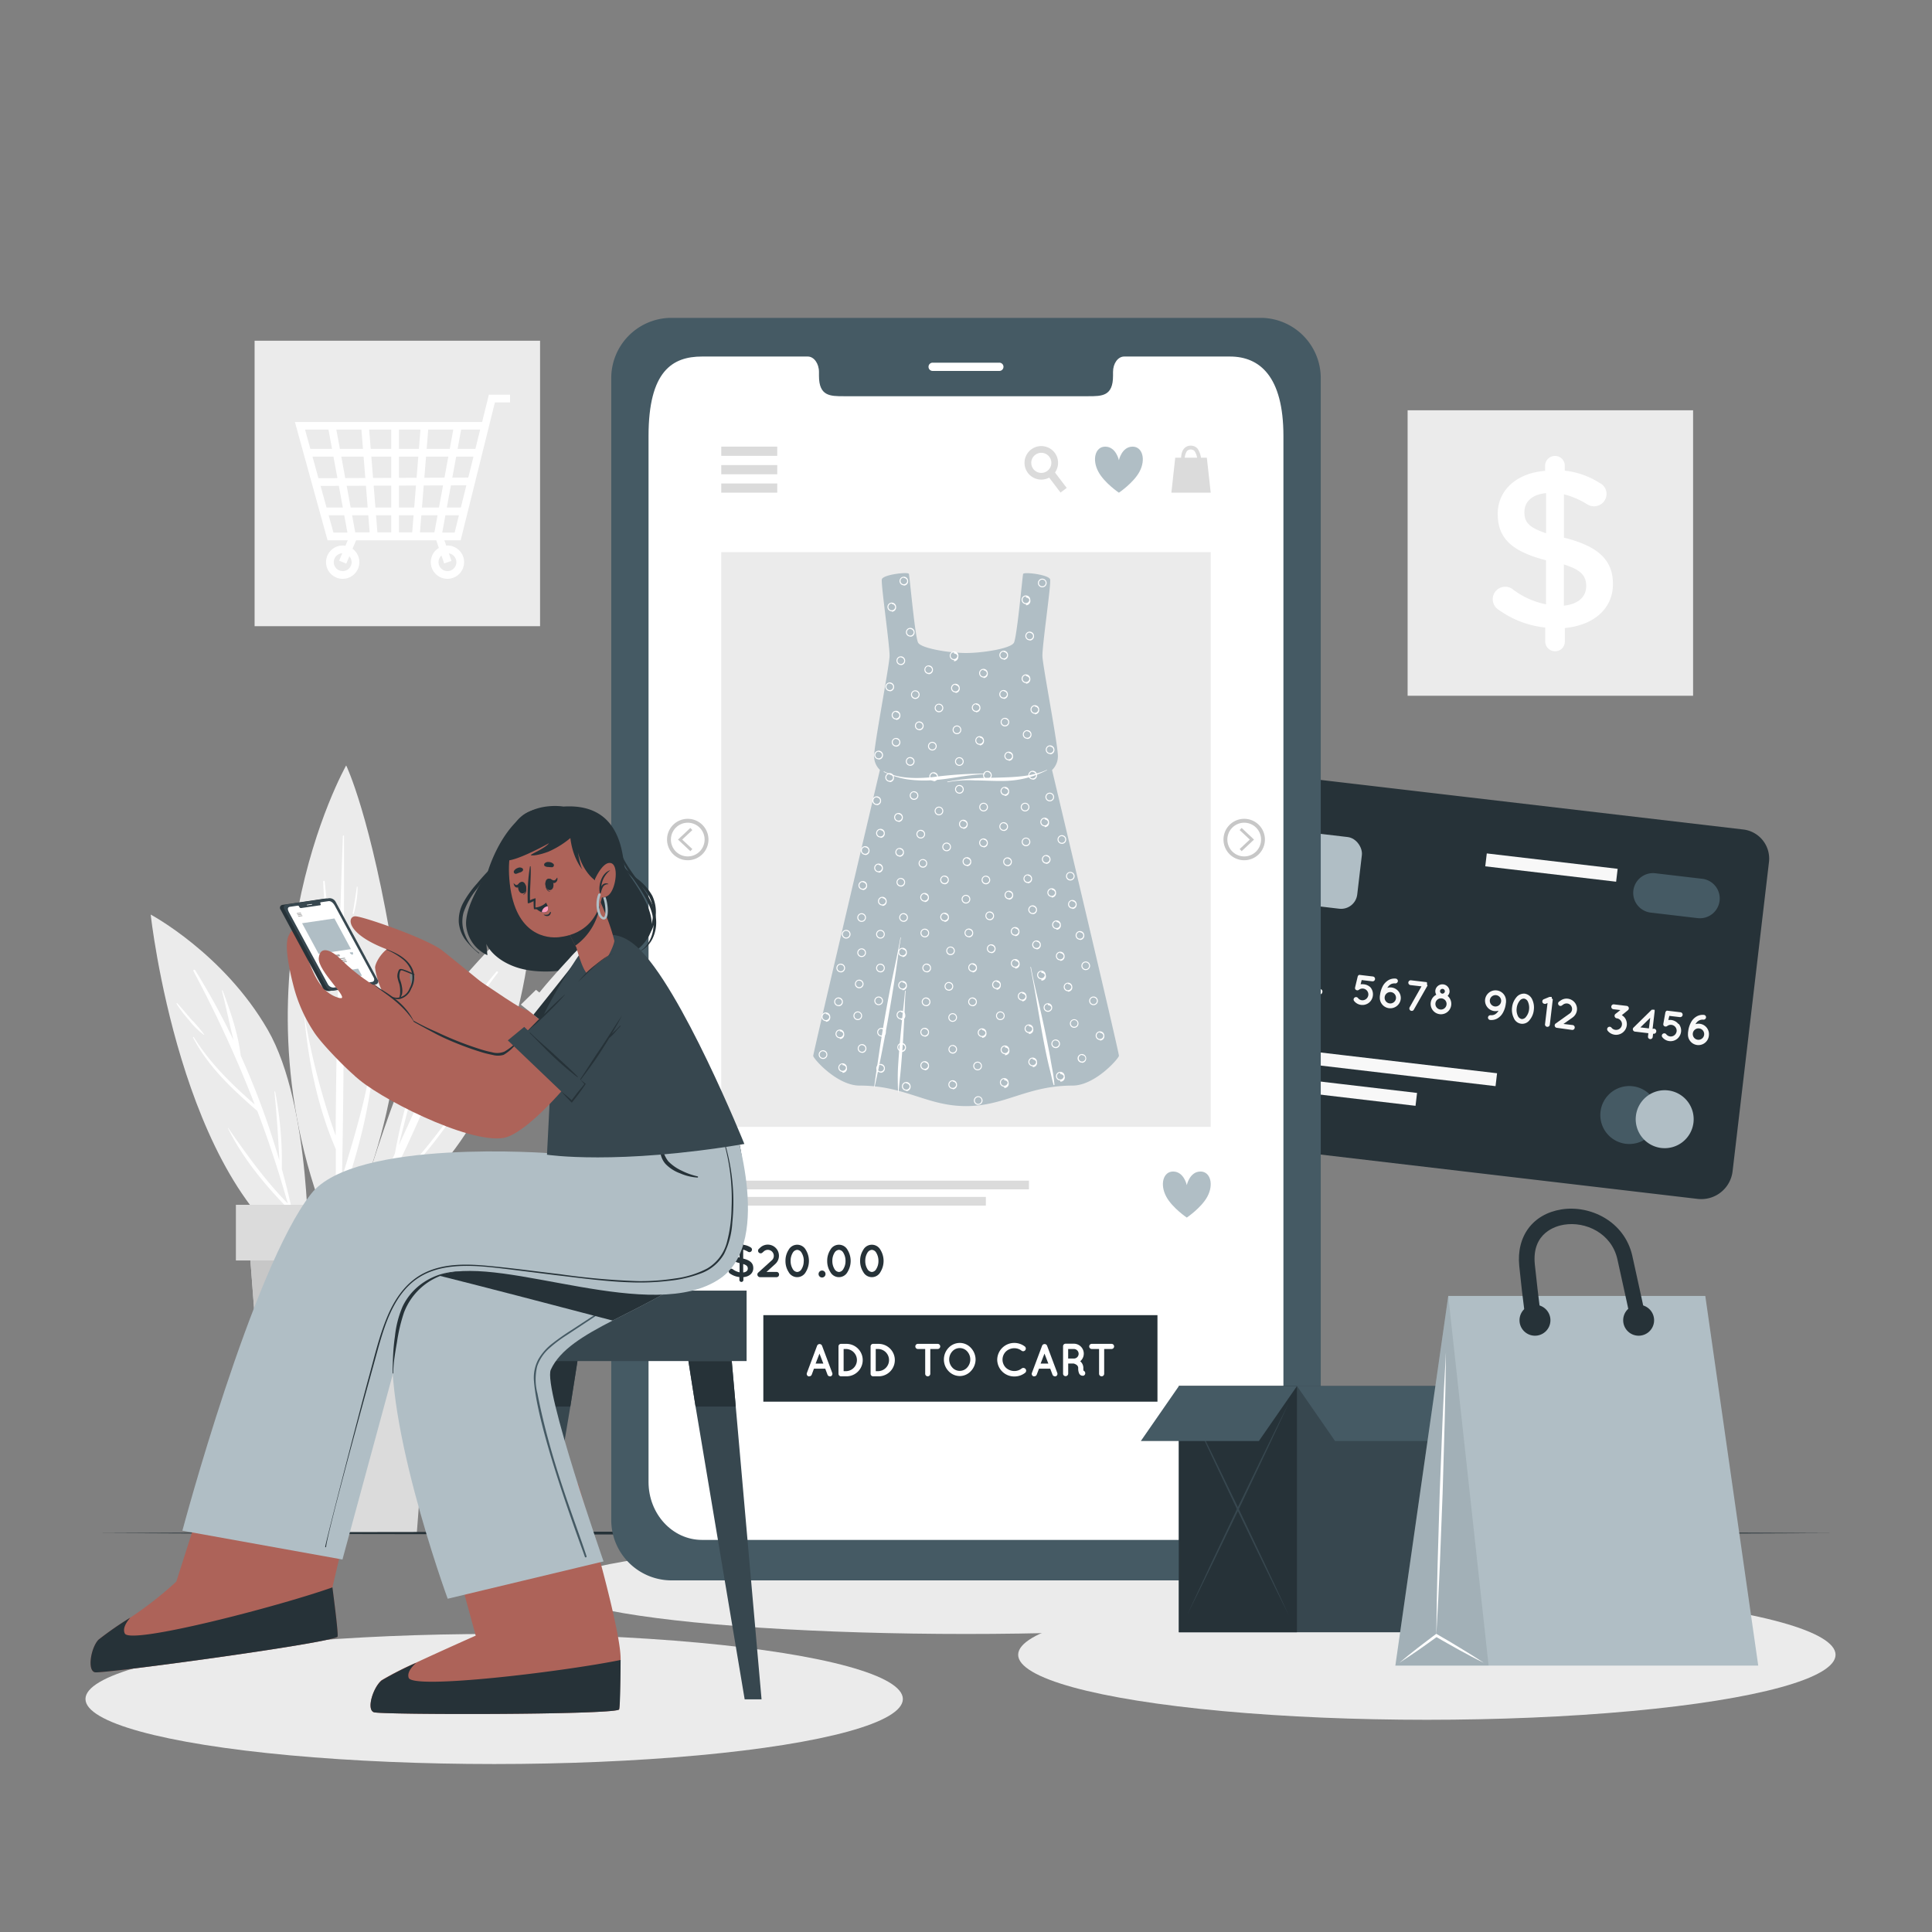 <svg xmlns="http://www.w3.org/2000/svg" viewBox="0 0 500 500"><rect x="0" y="0" width="500" height="500" fill="#808080" stroke="none"/><g id="freepik--background-complete--inject-13"><rect x="364.29" y="106.18" width="73.88" height="73.88" style="fill:#ebebeb"></rect><path d="M402.45,118a2.49,2.49,0,0,1,2.51,2.51v1.29a21.09,21.09,0,0,1,9.06,3.21,3.12,3.12,0,0,1,1.75,2.8,3.22,3.22,0,0,1-3.27,3.22,3.38,3.38,0,0,1-1.75-.53,21.24,21.24,0,0,0-6-2.57v11.21c8.88,2.22,12.68,5.79,12.68,12,0,6.42-5,10.69-12.45,11.39v3.5a2.49,2.49,0,0,1-2.51,2.51,2.54,2.54,0,0,1-2.57-2.51v-3.62a25.19,25.19,0,0,1-12-4.56,3.21,3.21,0,0,1-1.58-2.8,3.22,3.22,0,0,1,5.14-2.57,20.59,20.59,0,0,0,8.65,3.91V145c-8.53-2.22-12.5-5.44-12.5-12,0-6.25,5-10.57,12.26-11.15v-1.23A2.54,2.54,0,0,1,402.45,118ZM400.12,138V127.62c-3.74.35-5.61,2.34-5.61,4.91S395.62,136.5,400.12,138Zm4.61,8.12v10.63c3.74-.41,5.78-2.28,5.78-5.08C410.51,149.06,409.23,147.48,404.73,146.08Z" style="fill:#fff"></path><rect x="65.89" y="88.18" width="73.88" height="73.88" style="fill:#ebebeb"></rect><path d="M119.22,139.82H84.77l-8.45-30.61,48.45,0,1.75-7.06H132v2h-3.92Zm-32.93-2h31.37l6.61-26.65-45.33,0Z" style="fill:#fff"></path><polygon points="89.61 145.88 87.77 145.1 90.85 137.78 114.3 137.78 116.84 145.16 114.95 145.81 112.88 139.78 92.18 139.78 89.61 145.88" style="fill:#fff"></polygon><rect x="79.81" y="116.17" width="44" height="2" style="fill:#fff"></rect><rect x="81.65" y="123.67" width="39.81" height="2" transform="translate(-0.55 0.45) rotate(-0.25)" style="fill:#fff"></rect><rect x="83.74" y="131.35" width="36.07" height="2" style="fill:#fff"></rect><rect x="101.25" y="110.34" width="2" height="28.47" style="fill:#fff"></rect><rect x="94.62" y="110.3" width="2" height="28.57" transform="translate(-9.65 8.04) rotate(-4.58)" style="fill:#fff"></rect><rect x="87.5" y="110.1" width="2" height="28.95" transform="translate(-21.08 18.06) rotate(-10.42)" style="fill:#fff"></rect><rect x="94.46" y="123.58" width="28.57" height="2" transform="translate(-24.14 223) rotate(-85.41)" style="fill:#fff"></rect><rect x="101.39" y="123.58" width="28.95" height="2" transform="translate(-27.6 216.03) rotate(-79.59)" style="fill:#fff"></rect><path d="M88.69,149.8A4.31,4.31,0,1,1,93,145.49,4.32,4.32,0,0,1,88.69,149.8Zm0-6.62A2.31,2.31,0,1,0,91,145.49,2.32,2.32,0,0,0,88.69,143.18Z" style="fill:#fff"></path><path d="M115.8,149.8a4.31,4.31,0,1,1,4.31-4.31A4.32,4.32,0,0,1,115.8,149.8Zm0-6.62a2.31,2.31,0,1,0,2.31,2.31A2.32,2.32,0,0,0,115.8,143.18Z" style="fill:#fff"></path><path d="M90.91,319.25S102.39,278,111.57,264s26.27-29.38,26.27-29.38S137.44,298.2,90.91,319.25Z" style="fill:#ebebeb"></path><path d="M91.73,318.55a198.52,198.52,0,0,0,10.47-20,139.44,139.44,0,0,1,5.7-21.68.11.11,0,0,1,.21.07c-1.53,6.52-3.3,13-4.91,19.47,4.64-10,9-20.2,14.57-29.68a63,63,0,0,1,5.32-13.2c.06-.12.26-.05.2.08a84.7,84.7,0,0,0-3.58,9.89,97.87,97.87,0,0,1,8.73-12c.2-.24.6,0,.4.27-7.38,9.43-12.48,20.15-17.33,31a165.25,165.25,0,0,0,14.41-18,.06.06,0,1,1,.1.07,148.87,148.87,0,0,1-15.43,20c-3.54,7.95-7,15.94-11.23,23.5,8.42-7.12,14.9-16.33,21.31-25.22a.19.19,0,0,1,.32.22c-6.41,9.75-13,18.94-22.28,26.16a101.43,101.43,0,0,1-6.17,9.63A.49.49,0,0,1,91.73,318.55Z" style="fill:#fff"></path><path d="M87.35,323S108,285,102,248.09s-12.41-50-12.41-50S57.12,255.44,87.35,323Z" style="fill:#ebebeb"></path><path d="M78.87,263.2a180.53,180.53,0,0,0,8,30.7c.06-13.53.32-27.06.68-40.58a104.7,104.7,0,0,1-3.9-25.19c0-.25.37-.24.39,0a143.9,143.9,0,0,0,3.61,21.67q.48-16.74,1.09-33.47a.15.15,0,0,1,.29,0c0,17.43,0,34.86-.11,52.29a140.33,140.33,0,0,0,6-20.71c0-.06.12-.05.12,0-.62,8.14-3.1,16-6.1,23.57-.08,11.14-.2,22.28-.45,33.42,3.5-11.85,7.23-23.32,8.24-35.83a.13.13,0,0,1,.26,0c-.27,13.81-3.83,27.82-8.38,40.8a.88.88,0,0,1-.23.32c-.11,4.08-.22,8.15-.36,12.22a.46.46,0,0,1-.91,0c-.16-8.33-.21-16.66-.2-25-4.64-10.71-7.11-22.65-8.14-34.22C78.68,263.12,78.86,263.1,78.87,263.2Z" style="fill:#fff"></path><path d="M80.29,257.32a72.69,72.69,0,0,1,1.44,10,.1.1,0,0,1-.2,0,72.05,72.05,0,0,1-1.7-10C79.8,257.12,80.24,257.07,80.29,257.32Z" style="fill:#fff"></path><path d="M92.36,229.53c0-.11.19-.07.19,0a25.77,25.77,0,0,1-1,6.93.15.15,0,0,1-.28-.08C91.69,234.12,92,231.82,92.36,229.53Z" style="fill:#fff"></path><path d="M79.82,325.88s.84-39.69-10.55-59.41S39,236.69,39,236.69,46.62,306.64,79.82,325.88Z" style="fill:#ebebeb"></path><path d="M59.07,291.94c4.79,6.89,9.54,13.53,15.41,19.53q-3.42-12.18-7.88-23.94c-6.39-5.59-12.71-11.39-16.63-19a.11.11,0,0,1,.19-.11c4.2,6.78,9.83,12.21,15.76,17.43a307.53,307.53,0,0,0-15.85-34.51.25.25,0,0,1,.44-.25,189.28,189.28,0,0,1,9.93,18.11c-1.06-4.24-1.92-8.58-3-12.79a.09.09,0,0,1,.18-.05c2,5.3,4,11.16,4.68,16.83a203.09,203.09,0,0,1,10,27.15c-.3-5.94-.67-11.87-1.28-17.8,0-.11.17-.14.2,0a96.5,96.5,0,0,1,1.72,20c1.64,5.91,3,11.9,4.13,17.93,0,.16-.21.23-.25.07-.62-2.53-1.29-5-2-7.54,0,0-.09,0-.13-.05C68.62,306.75,62.82,299.77,59,292,59,291.93,59,291.9,59.07,291.94Z" style="fill:#fff"></path><path d="M45.88,259.65c1.27,1.37,2.43,2.81,3.66,4.22a33.16,33.16,0,0,1,3.28,3.83c0,.05,0,.12-.09.09a19.18,19.18,0,0,1-3.79-3.74,32.54,32.54,0,0,1-3.24-4.26C45.63,259.68,45.79,259.55,45.88,259.65Z" style="fill:#fff"></path><path d="M113.64,321l-1.44,18.8-4.32,56.82H70.17l-4.33-56.82L64.41,321h49.23Z" style="fill:#dbdbdb"></path><path d="M113.64,321l-1.44,18.8H65.84L64.41,321h49.23Z" style="fill:#c7c7c7"></path><rect x="61.06" y="311.81" width="55.93" height="14.41" transform="translate(178.04 638.02) rotate(180)" style="fill:#dbdbdb"></rect></g><g id="freepik--Shadows--inject-13"><ellipse cx="127.89" cy="439.7" rx="105.77" ry="16.83" style="fill:#ebebeb"></ellipse><ellipse cx="369.27" cy="428.25" rx="105.77" ry="16.83" style="fill:#ebebeb"></ellipse><ellipse cx="250" cy="410.81" rx="106.44" ry="12.06" style="fill:#ebebeb"></ellipse></g><g id="freepik--Floor--inject-13"><polygon points="25.05 396.76 81.28 396.51 137.52 396.43 250 396.26 362.48 396.43 418.71 396.51 474.95 396.76 418.71 397 362.48 397.09 250 397.26 137.52 397.09 81.28 397 25.05 396.76" style="fill:#263238"></polygon></g><g id="freepik--credit-card--inject-13"><path d="M457.8,223.18l-9.41,79.95a8.16,8.16,0,0,1-9,7.15L312.54,295.36a8.16,8.16,0,0,1-7.14-9.05l9.41-80a7.59,7.59,0,0,1,8.42-6.64l127.92,15A7.59,7.59,0,0,1,457.8,223.18Z" style="fill:#263238"></path><path d="M429.11,289.44a7.5,7.5,0,1,1-6.57-8.32A7.5,7.5,0,0,1,429.11,289.44Z" style="fill:#455a64"></path><path d="M438.27,290.52a7.5,7.5,0,1,1-6.57-8.32A7.5,7.5,0,0,1,438.27,290.52Z" style="fill:#B0BEC5"></path><rect x="324.91" y="215.48" width="27.03" height="18.68" rx="4.2" transform="translate(28.59 -38.01) rotate(6.71)" style="fill:#B0BEC5"></rect><path d="M439.34,237.61l-12.14-1.43a5.13,5.13,0,0,1-4.49-5.69h0a5.12,5.12,0,0,1,5.68-4.49l12.15,1.43a5.13,5.13,0,0,1,4.49,5.69h0A5.13,5.13,0,0,1,439.34,237.61Z" style="fill:#455a64"></path><path d="M322.11,249.26l-.78,6.56a.62.62,0,0,1-.69.54.61.61,0,0,1-.54-.69l.64-5.47-.47.2a.54.54,0,0,1-.32.06.6.6,0,0,1-.49-.38.59.59,0,0,1,.3-.81l1.46-.65,0,0s0,0,.06,0h.31l.05,0a.07.07,0,0,1,.06,0h0s0,0,.07,0a.08.08,0,0,0,0,0l0,0,0,.05,0,.05,0,0v0s0,0,0,0a.11.11,0,0,1,0,.06.07.07,0,0,0,0,.05.35.35,0,0,0,0,.06s0,.06,0,.08Z" style="fill:#f8f8f8"></path><path d="M327.77,256.58a.61.61,0,0,1-.68.54l-3.94-.47h0a.6.6,0,0,1-.43-.25.62.62,0,0,1,.13-.87l3.64-2.59a1.4,1.4,0,0,0,.6-1,1.44,1.44,0,0,0-1.27-1.61,1.49,1.49,0,0,0-1,.25l-.38.28a.62.62,0,0,1-.72-1l.38-.27a2.63,2.63,0,0,1,1.88-.48,2.66,2.66,0,0,1,1.87,1.11,2.6,2.6,0,0,1,.48,1.87,2.7,2.7,0,0,1-1.11,1.88l-2.33,1.65,2.37.28A.62.62,0,0,1,327.77,256.58Z" style="fill:#f8f8f8"></path><path d="M334,253.14a2.71,2.71,0,0,1,.58,2,2.78,2.78,0,0,1-4.94,1.4.63.63,0,1,1,1-.78,1.49,1.49,0,0,0,1,.55,1.54,1.54,0,0,0,1.12-.3,1.56,1.56,0,0,0,.57-1,1.52,1.52,0,0,0-.32-1.11,1.56,1.56,0,0,0-1-.57.57.57,0,0,1-.43-.25h0a.64.64,0,0,1,.08-.9l1.27-1-1.8-.21a.63.63,0,0,1,.15-1.26l3.28.39a.62.62,0,0,1,.56.69.72.72,0,0,1-.11.3.86.86,0,0,1-.13.14l-1.57,1.28A2.55,2.55,0,0,1,334,253.14Z" style="fill:#f8f8f8"></path><path d="M342.21,256.8a.63.63,0,0,1-.7.54l-.11,0-.1.85a.61.61,0,1,1-1.22-.15l.09-.84-3.48-.41h0a.59.59,0,0,1-.36-.18.6.6,0,0,1,0-.87l4.72-4.63s0,0,0,0,0,0,0,0a.1.1,0,0,0,.06,0l.05,0a.08.08,0,0,1,.07,0,0,0,0,0,1,.05,0l.07,0h.23a.06.06,0,0,0,.05,0l.07,0,0,0s0,0,.05.05l.05,0h0l0,0a.15.15,0,0,1,0,.06l0,0,0,.06a.08.08,0,0,0,0,.05s0,0,0,.07v0s0,0,0,.06,0,0,0,.06v0l-.53,4.49h.11A.63.63,0,0,1,342.21,256.8Zm-1.57-3.59-2.53,2.48,2.21.26Z" style="fill:#f8f8f8"></path><path d="M354.72,255.58a2.79,2.79,0,0,1,.58,2.06,2.76,2.76,0,0,1-1,1.85,2.71,2.71,0,0,1-2,.58h0a2.68,2.68,0,0,1-1.84-1,.61.61,0,0,1,.1-.89.63.63,0,0,1,.89.11,1.47,1.47,0,0,0,1,.57,1.53,1.53,0,0,0,1.67-1.33,1.52,1.52,0,0,0-1.32-1.68,1.5,1.5,0,0,0-1.12.31.64.64,0,0,1-.89-.1,1.4,1.4,0,0,1-.1-.16s0,0,0,0a.14.14,0,0,0,0-.06.22.22,0,0,0,0-.08s0,0,0,0a1.11,1.11,0,0,1,0-.19l.68-2.84a.65.65,0,0,1,.33-.41l0,0,0,0a.73.73,0,0,1,.3,0l3.28.39a.63.63,0,1,1-.15,1.25l-2.73-.32-.27,1.09a3.22,3.22,0,0,1,.76,0A2.8,2.8,0,0,1,354.72,255.58Z" style="fill:#f8f8f8"></path><path d="M362.51,258.55a2.72,2.72,0,0,1-5.42-.35v0c0-.22,0-.43.05-.64a6.77,6.77,0,0,1,.66-2.24,4,4,0,0,1,1.66-1.73,3.2,3.2,0,0,1,1.73-.33.63.63,0,0,1,.58.67.67.67,0,0,1-.68.58,2.07,2.07,0,0,0-1.08.18,2.28,2.28,0,0,0-.79.7,1.59,1.59,0,0,0-.18.27,2.64,2.64,0,0,1,1.09-.1A2.73,2.73,0,0,1,362.51,258.55Zm-1.24-.14a1.47,1.47,0,1,0-2.92-.34,1.47,1.47,0,0,0,2.92.34Z" style="fill:#f8f8f8"></path><path d="M369.44,255.06l-3.55,6.25a.59.59,0,0,1-.61.3.75.75,0,0,1-.23-.07.64.64,0,0,1-.24-.84l3.07-5.43-2.86-.33a.63.63,0,0,1-.54-.7.62.62,0,0,1,.68-.54l3.82.45.11,0,.22.12,0,0a.07.07,0,0,1,0,0l0,.05,0,0s0,0,0,.05a.25.25,0,0,0,0,.07v.05l0,.06a1.07,1.07,0,0,1,0,.25Z" style="fill:#f8f8f8"></path><path d="M375.57,260.14a2.67,2.67,0,1,1-3.86-2.7,1.81,1.81,0,0,1-.24-1.15,1.85,1.85,0,0,1,3.67.44,1.79,1.79,0,0,1-.5,1A2.69,2.69,0,0,1,375.57,260.14Zm-1.21-.15a1.44,1.44,0,0,0-1.26-1.61,1.45,1.45,0,1,0-.34,2.88A1.45,1.45,0,0,0,374.36,260Zm-1.68-3.55a.65.65,0,0,0,.56.71.64.64,0,0,0,.69-.57.63.63,0,0,0-1.25-.14Z" style="fill:#f8f8f8"></path><path d="M384.34,258.69a2.72,2.72,0,0,1,5.42.35s0,0,0,0c0,.21,0,.42-.05.63a6.27,6.27,0,0,1-.66,2.24,3.88,3.88,0,0,1-1.65,1.73,3.22,3.22,0,0,1-1.73.33.63.63,0,0,1-.58-.67.65.65,0,0,1,.68-.57,2.07,2.07,0,0,0,1.08-.19,2.37,2.37,0,0,0,.79-.7,1.81,1.81,0,0,0,.18-.27,2.65,2.65,0,0,1-1.09.1A2.73,2.73,0,0,1,384.34,258.69Zm1.23.14a1.49,1.49,0,0,0,1.3,1.64,1.47,1.47,0,1,0-1.3-1.64Z" style="fill:#f8f8f8"></path><path d="M391.32,260.73a4.85,4.85,0,0,1,1.07-2.57,2.51,2.51,0,0,1,2.22-1,2.54,2.54,0,0,1,1.91,1.47,4.85,4.85,0,0,1,.43,2.75,4.78,4.78,0,0,1-1.06,2.57,2.35,2.35,0,0,1-4.12-.49A4.83,4.83,0,0,1,391.32,260.73Zm4.4.51a3.8,3.8,0,0,0-.3-2,1.32,1.32,0,0,0-1-.8,1.34,1.34,0,0,0-1.13.56,3.64,3.64,0,0,0-.77,1.91,3.57,3.57,0,0,0,.3,2,1.37,1.37,0,0,0,1,.82,1.32,1.32,0,0,0,1.11-.57A3.64,3.64,0,0,0,395.72,261.24Z" style="fill:#f8f8f8"></path><path d="M401.86,258.64l-.77,6.56a.62.62,0,0,1-.7.54.61.61,0,0,1-.54-.68l.65-5.48-.48.21a.62.62,0,0,1-.32,0,.62.62,0,0,1-.19-1.18L401,258l0,0s0,0,.06,0h.36l.06,0,.05,0s0,0,.06,0l0,0,0,0a.1.1,0,0,1,0,.05l0,0,0,.05v0s0,0,0,0,0,0,0,.06,0,0,0,.06,0,0,0,.06,0,.05,0,.08Z" style="fill:#f8f8f8"></path><path d="M407.53,266a.61.61,0,0,1-.69.54L402.9,266h0a.57.57,0,0,1-.43-.25.62.62,0,0,1,.13-.86l3.65-2.6a1.43,1.43,0,0,0,.59-1,1.46,1.46,0,0,0-.25-1,1.4,1.4,0,0,0-1-.59,1.49,1.49,0,0,0-1,.25l-.38.27a.6.6,0,0,1-.86-.15.61.61,0,0,1,.15-.86l.38-.27a2.65,2.65,0,0,1,1.87-.48,2.74,2.74,0,0,1,1.88,1.11,2.68,2.68,0,0,1,.48,1.88,2.71,2.71,0,0,1-1.12,1.87L404.62,265l2.37.28A.62.62,0,0,1,407.53,266Z" style="fill:#f8f8f8"></path><path d="M420.43,263.31a2.77,2.77,0,0,1-.46,3.9,2.78,2.78,0,0,1-3.91-.46.64.64,0,0,1,.11-.89.63.63,0,0,1,.89.11,1.45,1.45,0,0,0,1,.55,1.52,1.52,0,0,0,1.12-.3,1.48,1.48,0,0,0,.57-1,1.43,1.43,0,0,0-.32-1.11,1.53,1.53,0,0,0-1-.57.59.59,0,0,1-.44-.25s0,0,0,0a.63.63,0,0,1,.09-.89l1.27-1-1.8-.21a.63.63,0,0,1-.55-.71.62.62,0,0,1,.69-.55l3.28.39a.63.63,0,0,1,.57.69.73.73,0,0,1-.12.3.86.86,0,0,1-.13.14l-1.57,1.28A2.74,2.74,0,0,1,420.43,263.31Z" style="fill:#f8f8f8"></path><path d="M428.63,267a.62.62,0,0,1-.7.53h-.11l-.1.85a.61.61,0,1,1-1.22-.15l.1-.84-3.48-.41h0a.59.59,0,0,1-.36-.18.61.61,0,0,1,0-.87l4.72-4.63,0,0,0,0,.06,0,.05,0s0,0,.07,0,0,0,.05,0l.07,0H428a.07.07,0,0,0,.06,0l.06,0h0l.05.06.05,0h0s0,0,0,0l0,0,0,.05,0,.06a.11.11,0,0,0,0,.05.31.31,0,0,1,0,.07s0,0,0,.05a.06.06,0,0,1,0,.06s0,0,0,.06v0l-.53,4.5h.11A.63.63,0,0,1,428.63,267Zm-1.56-3.59-2.54,2.48,2.21.26Z" style="fill:#f8f8f8"></path><path d="M434.47,265a2.73,2.73,0,0,1,.59,2,2.84,2.84,0,0,1-1,1.85,2.74,2.74,0,0,1-2,.59h0a2.7,2.7,0,0,1-1.84-1,.61.61,0,0,1,.1-.88.65.65,0,0,1,.9.1,1.5,1.5,0,0,0,2.12.25,1.58,1.58,0,0,0,.57-1,1.52,1.52,0,0,0-2.44-1.37.66.66,0,0,1-.9-.11,1.4,1.4,0,0,0-.1-.16s0,0,0,0a.06.06,0,0,0,0-.06s0-.06,0-.08,0,0,0,0a.39.39,0,0,1,0-.19L431,262a.74.74,0,0,1,.33-.42h0l0,0a.56.56,0,0,1,.29,0l3.28.39a.63.63,0,0,1,.56.71.64.64,0,0,1-.7.55l-2.74-.32-.26,1.08a2.79,2.79,0,0,1,2.6,1Z" style="fill:#f8f8f8"></path><path d="M442.26,267.94a2.71,2.71,0,0,1-5.41-.36v0c0-.21,0-.43.05-.64a6.49,6.49,0,0,1,.66-2.23,3.85,3.85,0,0,1,1.66-1.73,3.18,3.18,0,0,1,1.73-.33.62.62,0,0,1,.57.66.65.65,0,0,1-.67.58,2,2,0,0,0-1.09.19,2.23,2.23,0,0,0-.79.69,2.68,2.68,0,0,0-.18.28,2.53,2.53,0,0,1,1.1-.1A2.7,2.7,0,0,1,442.26,267.94Zm-1.23-.15a1.47,1.47,0,1,0-2.93-.34,1.47,1.47,0,0,0,2.93.34Z" style="fill:#f8f8f8"></path><rect x="319.1" y="273.76" width="68.37" height="3.36" transform="translate(34.61 -39.4) rotate(6.71)" style="fill:#f8f8f8"></rect><rect x="318.3" y="280.01" width="48.4" height="3.36" transform="translate(35.26 -38.09) rotate(6.71)" style="fill:#f8f8f8"></rect><rect x="384.46" y="222.85" width="34.1" height="3.36" transform="translate(28.99 -45.38) rotate(6.71)" style="fill:#f8f8f8"></rect></g><g id="freepik--Device--inject-13"><path d="M341.81,98V393.25A15.62,15.62,0,0,1,326.35,409H173.64a15.61,15.61,0,0,1-15.45-15.74V98a15.6,15.6,0,0,1,15.45-15.74H326.35A15.6,15.6,0,0,1,341.81,98Z" style="fill:#455a64"></path><path d="M332.15,112.85V383.53c0,8.27-6.19,15-13.83,15H181.69c-7.65,0-13.85-6.7-13.85-15V112.85c0-16.86,6.2-20.58,13.85-20.58h27.37c1.59,0,2.89,1.8,2.89,4v1c0,5.25,2.87,5.27,6.4,5.27h63.29c3.56,0,6.41,0,6.41-5.27v-1c0-2.23,1.28-4,2.89-4h27.38C326,92.27,332.15,97.41,332.15,112.85Z" style="fill:#fff"></path><path d="M258.63,96H241.37a1.07,1.07,0,0,1-1.07-1.07h0a1.07,1.07,0,0,1,1.07-1.07h17.26a1.07,1.07,0,0,1,1.07,1.07h0A1.07,1.07,0,0,1,258.63,96Z" style="fill:#fff"></path><rect x="186.66" y="142.9" width="126.67" height="148.74" style="fill:#ebebeb"></rect><path d="M312.44,309.73c-1.56,2.86-5.3,5.38-5.3,5.38s-3.74-2.52-5.29-5.38c-1.76-3.23-.79-6.54,1.74-6.54,2.82,0,3.55,3.52,3.55,3.52s.74-3.52,3.55-3.52C313.22,303.19,314.2,306.5,312.44,309.73Z" style="fill:#B0BEC5"></path><rect x="186.66" y="115.59" width="14.49" height="2.38" style="fill:#dbdbdb"></rect><rect x="186.66" y="120.36" width="14.49" height="2.38" style="fill:#dbdbdb"></rect><rect x="186.66" y="125.12" width="14.49" height="2.38" style="fill:#dbdbdb"></rect><rect x="271.83" y="119.65" width="2" height="8.07" transform="translate(-19.33 189.84) rotate(-37.15)" style="fill:#dbdbdb"></rect><path d="M272.93,117.14a4.34,4.34,0,1,1-6.09-.8A4.35,4.35,0,0,1,272.93,117.14Z" style="fill:#dbdbdb"></path><path d="M271.55,118.2a2.6,2.6,0,1,1-3.64-.48A2.6,2.6,0,0,1,271.55,118.2Z" style="fill:#fff"></path><path d="M294.87,122.13c-1.56,2.86-5.3,5.38-5.3,5.38s-3.74-2.52-5.29-5.38c-1.76-3.23-.79-6.54,1.74-6.54,2.82,0,3.55,3.52,3.55,3.52s.74-3.52,3.55-3.52C295.65,115.59,296.63,118.9,294.87,122.13Z" style="fill:#B0BEC5"></path><polygon points="304.15 118.45 312.33 118.45 313.33 127.51 303.15 127.51 304.15 118.45" style="fill:#dbdbdb"></polygon><path d="M305.69,119.53c0-.09-.28-2.28.76-3.45a2.17,2.17,0,0,1,1.71-.74,2.28,2.28,0,0,1,1.73.73,5.26,5.26,0,0,1,.94,3.44l-1-.07a4.25,4.25,0,0,0-.67-2.69,1.38,1.38,0,0,0-2,0,4,4,0,0,0-.52,2.67Z" style="fill:#dbdbdb"></path><rect x="186.66" y="305.55" width="79.63" height="2.25" style="fill:#dbdbdb"></rect><rect x="186.66" y="309.76" width="68.48" height="2.25" style="fill:#dbdbdb"></rect><polygon points="178.66 220.28 175.46 217.28 178.66 214.27 179.18 214.82 176.55 217.28 179.18 219.73 178.66 220.28" style="fill:#c7c7c7"></polygon><path d="M178,222.63a5.36,5.36,0,1,1,5.35-5.35A5.36,5.36,0,0,1,178,222.63Zm0-9.71a4.36,4.36,0,1,0,4.35,4.36A4.36,4.36,0,0,0,178,212.92Z" style="fill:#c7c7c7"></path><polygon points="321.34 220.28 320.82 219.73 323.44 217.28 320.82 214.82 321.34 214.27 324.54 217.28 321.34 220.28" style="fill:#c7c7c7"></polygon><path d="M322,222.63a5.36,5.36,0,1,1,5.36-5.35A5.36,5.36,0,0,1,322,222.63Zm0-9.71a4.36,4.36,0,1,0,4.36,4.36A4.36,4.36,0,0,0,322,212.92Z" style="fill:#c7c7c7"></path><path d="M191.88,321.37a.51.51,0,0,1,.51.52v.26a4.54,4.54,0,0,1,1.86.66.65.65,0,0,1,.36.58.66.66,0,0,1-.67.66.72.72,0,0,1-.36-.11,4.54,4.54,0,0,0-1.24-.53v2.31c1.83.45,2.61,1.18,2.61,2.47s-1,2.19-2.56,2.34v.72a.51.51,0,0,1-.51.51.52.52,0,0,1-.53-.51v-.75a5.17,5.17,0,0,1-2.46-.93.68.68,0,0,1-.32-.58.65.65,0,0,1,.66-.66.68.68,0,0,1,.39.13,4.29,4.29,0,0,0,1.78.81V326.9c-1.75-.45-2.57-1.11-2.57-2.47a2.41,2.41,0,0,1,2.52-2.29v-.25A.52.52,0,0,1,191.88,321.37Zm-.48,4.09v-2.12c-.77.07-1.15.48-1.15,1S190.47,325.16,191.4,325.46Zm.94,1.67v2.18c.77-.08,1.19-.46,1.19-1S193.27,327.42,192.34,327.13Z" style="fill:#263238"></path><path d="M201.62,329.87a.65.65,0,0,1-.66.66h-4.27a.66.66,0,0,1-.49-.22.67.67,0,0,1,0-.94l3.55-3.21a1.5,1.5,0,0,0,.51-1.15,1.55,1.55,0,0,0-2.59-1.15l-.37.33a.66.66,0,1,1-.89-1l.37-.34a2.85,2.85,0,0,1,1.93-.74,2.89,2.89,0,0,1,2.14.95,2.87,2.87,0,0,1-.21,4.06l-2.27,2.05H201A.66.66,0,0,1,201.62,329.87Z" style="fill:#263238"></path><path d="M203.28,326.33a5.18,5.18,0,0,1,.81-2.87,2.53,2.53,0,0,1,4.45,0,5.47,5.47,0,0,1,0,5.73,2.52,2.52,0,0,1-4.45,0A5.17,5.17,0,0,1,203.28,326.33Zm4.74,0a4,4,0,0,0-.58-2.14,1.4,1.4,0,0,0-1.12-.73,1.46,1.46,0,0,0-1.14.73,4,4,0,0,0-.57,2.14,4,4,0,0,0,.57,2.12,1.45,1.45,0,0,0,1.14.74,1.39,1.39,0,0,0,1.12-.74A3.88,3.88,0,0,0,208,326.33Z" style="fill:#263238"></path><path d="M212.65,328.82a.9.9,0,1,1,0,1.79.9.9,0,0,1,0-1.79Z" style="fill:#263238"></path><path d="M214.08,326.33a5.18,5.18,0,0,1,.81-2.87,2.53,2.53,0,0,1,4.45,0,5.47,5.47,0,0,1,0,5.73,2.52,2.52,0,0,1-4.45,0A5.17,5.17,0,0,1,214.08,326.33Zm4.74,0a4,4,0,0,0-.58-2.14,1.4,1.4,0,0,0-1.12-.73,1.46,1.46,0,0,0-1.14.73,4,4,0,0,0-.57,2.14,4,4,0,0,0,.57,2.12,1.45,1.45,0,0,0,1.14.74,1.39,1.39,0,0,0,1.12-.74A3.88,3.88,0,0,0,218.82,326.33Z" style="fill:#263238"></path><path d="M222.6,326.33a5.18,5.18,0,0,1,.81-2.87,2.53,2.53,0,0,1,4.45,0,5.47,5.47,0,0,1,0,5.73,2.52,2.52,0,0,1-4.45,0A5.17,5.17,0,0,1,222.6,326.33Zm4.74,0a4,4,0,0,0-.58-2.14,1.4,1.4,0,0,0-1.12-.73,1.46,1.46,0,0,0-1.14.73,4,4,0,0,0-.57,2.14,4,4,0,0,0,.57,2.12,1.45,1.45,0,0,0,1.14.74,1.39,1.39,0,0,0,1.12-.74A3.88,3.88,0,0,0,227.34,326.33Z" style="fill:#263238"></path><rect x="197.55" y="340.36" width="102" height="22.39" style="fill:#263238"></rect><path d="M213.57,354.21h-2.92l-.58,1.56a.68.68,0,0,1-.63.42.93.93,0,0,1-.23,0,.68.68,0,0,1-.39-.86l2.65-7.07a.69.69,0,0,1,1.27,0l2.65,7.07a.68.68,0,0,1-.4.86.72.72,0,0,1-.22,0,.64.64,0,0,1-.61-.42Zm-.49-1.32-1-2.58-1,2.58Z" style="fill:#fff"></path><path d="M217,355.53v-7.08a.65.65,0,0,1,.66-.66h1.41a4.2,4.2,0,0,1,0,8.4H217.7A.66.66,0,0,1,217,355.53Zm1.33-.68h.74a2.87,2.87,0,0,0,0-5.73h-.74Z" style="fill:#fff"></path><path d="M225.31,355.53v-7.08a.65.65,0,0,1,.66-.66h1.41a4.2,4.2,0,0,1,0,8.4H226A.65.65,0,0,1,225.31,355.53Zm1.33-.68h.74a2.87,2.87,0,0,0,0-5.73h-.74Z" style="fill:#fff"></path><path d="M242.67,349.12h-1.91v6.41a.66.66,0,0,1-1.32,0v-6.41h-1.89a.66.66,0,0,1-.66-.67.65.65,0,0,1,.66-.66h5.12a.66.66,0,0,1,.66.66A.67.67,0,0,1,242.67,349.12Z" style="fill:#fff"></path><path d="M251.27,348.83a4.44,4.44,0,0,1,1.21,3,4.38,4.38,0,0,1-1.21,3,3.93,3.93,0,0,1-2.87,1.29,4,4,0,0,1-2.93-1.29,4.32,4.32,0,0,1-1.19-3,4.38,4.38,0,0,1,1.19-3,4,4,0,0,1,2.93-1.28A3.89,3.89,0,0,1,251.27,348.83Zm-.16,3a3.11,3.11,0,0,0-.81-2.1,2.59,2.59,0,0,0-3.84,0,3.11,3.11,0,0,0,0,4.19,2.57,2.57,0,0,0,3.84,0A3.08,3.08,0,0,0,251.11,351.87Z" style="fill:#fff"></path><path d="M258.08,351.87a4.4,4.4,0,0,1,4.4-4.32,4.47,4.47,0,0,1,2.77.94.69.69,0,0,1-.84,1.09,3,3,0,0,0-1.93-.66,3.15,3.15,0,0,0-2.16.86,2.95,2.95,0,0,0,0,4.18,3.2,3.2,0,0,0,2.16.86,3,3,0,0,0,1.93-.66.73.73,0,0,1,1,.13.7.7,0,0,1-.12,1,4.47,4.47,0,0,1-2.77.94A4.39,4.39,0,0,1,258.08,351.87Z" style="fill:#fff"></path><path d="M271.8,354.21h-2.91l-.59,1.56a.68.68,0,0,1-.62.42.79.79,0,0,1-.23,0,.68.68,0,0,1-.4-.86l2.65-7.07a.69.69,0,0,1,.64-.42.67.67,0,0,1,.64.42l2.65,7.07a.68.68,0,0,1-.4.86.73.73,0,0,1-.23,0,.66.66,0,0,1-.61-.42Zm-.49-1.32-1-2.58-1,2.58Z" style="fill:#fff"></path><path d="M280.83,355.19a.67.67,0,0,1-.42.84,1.19,1.19,0,0,1-.27,0h0a.88.88,0,0,1-.47-.14,1.19,1.19,0,0,1-.38-.42,3.18,3.18,0,0,1-.25-1.44.93.93,0,0,0-.15-.51,1.1,1.1,0,0,0-.36-.35,2.37,2.37,0,0,0-.67-.29h-1.41v2.61a.67.67,0,0,1-.67.66.65.65,0,0,1-.66-.66v-7.08a.65.65,0,0,1,.66-.66h2.14a2.57,2.57,0,0,1,1.63,4.55,1.77,1.77,0,0,1,.42.44,2.27,2.27,0,0,1,.4,1.29,2.8,2.8,0,0,0,.05.71A.68.68,0,0,1,280.83,355.19Zm-1.68-4.82a1.24,1.24,0,0,0-1.24-1.25h-1.47v2.47h1.47A1.23,1.23,0,0,0,279.15,350.37Z" style="fill:#fff"></path><path d="M287.67,349.12h-1.91v6.41a.66.66,0,1,1-1.32,0v-6.41h-1.89a.66.66,0,0,1-.66-.67.65.65,0,0,1,.66-.66h5.12a.66.66,0,0,1,.66.66A.67.67,0,0,1,287.67,349.12Z" style="fill:#fff"></path><path d="M289.58,273.25c-.09.71-6.2,7.72-12.05,7.7-11.72,0-17.44,5.31-27.53,5.31s-15.81-5.34-27.54-5.31c-5.84,0-12-7-12-7.7s17.26-74,17.26-74a4.9,4.9,0,0,1-1.5-3.36c-.17-2.3,3.94-23.46,4-26.12s-2.26-18.59-2-19.83,6.81-2,7-1.42,1.58,16.29,2.38,17.79S245.75,169,250,169s11.6-1.15,12.4-2.66,2.21-17.17,2.38-17.79,6.73.18,7,1.42-2.08,17.17-2,19.83,4.21,23.82,4,26.12a4.94,4.94,0,0,1-1.51,3.36S289.67,272.54,289.58,273.25Z" style="fill:#B0BEC5"></path><path d="M236.87,180.88a1.11,1.11,0,1,1,1.12-1.11A1.11,1.11,0,0,1,236.87,180.88Zm0-2a.86.86,0,1,0,.87.86A.86.86,0,0,0,236.87,178.91Zm-1.32,19.29a1.12,1.12,0,1,1,1.12-1.12A1.12,1.12,0,0,1,235.55,198.2Zm0-2a.87.87,0,1,0,.87.86A.87.87,0,0,0,235.55,196.22Zm-8.14.35a1.12,1.12,0,1,1,1.11-1.11A1.12,1.12,0,0,1,227.41,196.57Zm0-2a.87.87,0,1,0,.86.87A.87.87,0,0,0,227.41,194.59ZM236.54,207a1.11,1.11,0,1,1,1.12-1.11A1.11,1.11,0,0,1,236.54,207Zm0-2a.86.86,0,1,0,.87.86A.86.86,0,0,0,236.54,205.05Zm-9.63,3.33a1.12,1.12,0,1,1,1.11-1.12A1.12,1.12,0,0,1,226.91,208.38Zm0-2a.87.87,0,1,0,.86.86A.87.87,0,0,0,226.91,206.4Zm11-17.38a1.12,1.12,0,1,1,1.12-1.11A1.11,1.11,0,0,1,237.86,189Zm0-2a.87.87,0,1,0,.87.87A.87.87,0,0,0,237.86,187Zm3.73,15.15a1.12,1.12,0,1,1,1.11-1.12A1.12,1.12,0,0,1,241.59,202.19Zm0-2a.87.87,0,1,0,.86.86A.86.86,0,0,0,241.59,200.21Zm7.68,14.29a1.12,1.12,0,1,1,1.12-1.11A1.11,1.11,0,0,1,249.27,214.5Zm0-2a.87.87,0,1,0,.87.87A.87.87,0,0,0,249.27,212.52ZM265.53,219a1.11,1.11,0,1,1,1.11-1.11A1.12,1.12,0,0,1,265.53,219Zm0-2a.86.86,0,1,0,.86.86A.86.86,0,0,0,265.53,217ZM245,220.3a1.12,1.12,0,1,1,1.11-1.11A1.11,1.11,0,0,1,245,220.3Zm0-2a.87.87,0,1,0,.86.87A.86.86,0,0,0,245,218.32Zm-11.87,11.14a1.11,1.11,0,1,1,1.11-1.11A1.11,1.11,0,0,1,233.14,229.46Zm0-2a.86.86,0,1,0,.86.86A.87.87,0,0,0,233.14,227.49ZM223,238.58a1.12,1.12,0,1,1,1.11-1.12A1.12,1.12,0,0,1,223,238.58Zm0-2a.87.87,0,1,0,.86.86A.87.87,0,0,0,223,236.6Zm16.35,6a1.12,1.12,0,1,1,1.11-1.12A1.12,1.12,0,0,1,239.32,242.6Zm0-2a.87.87,0,1,0,.86.86A.86.86,0,0,0,239.32,240.62Zm-3.77-75.84a1.12,1.12,0,1,1,1.12-1.11A1.11,1.11,0,0,1,235.55,164.78Zm0-2a.87.87,0,1,0,.87.87A.87.87,0,0,0,235.55,162.8Zm4.76,11.69a1.11,1.11,0,1,1,1.11-1.11A1.12,1.12,0,0,1,240.31,174.49Zm0-2a.86.86,0,1,0,.86.86A.86.86,0,0,0,240.31,172.52Zm12.27,11.82a1.11,1.11,0,1,1,1.12-1.11A1.11,1.11,0,0,1,252.58,184.34Zm0-2a.86.86,0,1,0,.87.86A.87.87,0,0,0,252.58,182.37ZM247.66,190a1.12,1.12,0,1,1,1.12-1.11A1.11,1.11,0,0,1,247.66,190Zm0-2a.87.87,0,1,0,.87.87A.87.87,0,0,0,247.66,188Zm7.89,13.76a1.12,1.12,0,1,1,1.11-1.12A1.12,1.12,0,0,1,255.55,201.79Zm0-2a.87.87,0,1,0,.86.86A.87.87,0,0,0,255.55,199.81ZM265.29,210a1.12,1.12,0,1,1,1.12-1.12A1.12,1.12,0,0,1,265.29,210Zm0-2a.87.87,0,1,0,.87.86A.87.87,0,0,0,265.29,208Zm9.52,10.38a1.12,1.12,0,1,1,1.12-1.11A1.11,1.11,0,0,1,274.81,218.39Zm0-2a.87.87,0,1,0,.87.87A.87.87,0,0,0,274.81,216.41ZM241.3,194.23a1.12,1.12,0,1,1,1.11-1.11A1.12,1.12,0,0,1,241.3,194.23Zm0-2a.87.87,0,1,0,.86.87A.87.87,0,0,0,241.3,192.25Zm7,13.16a1.12,1.12,0,1,1,1.11-1.11A1.12,1.12,0,0,1,248.29,205.41Zm0-2a.87.87,0,1,0,.86.87A.87.87,0,0,0,248.29,203.43Zm-10,13.61a1.12,1.12,0,1,1,1.11-1.12A1.12,1.12,0,0,1,238.33,217Zm0-2a.87.87,0,1,0,.86.86A.87.87,0,0,0,238.33,215.06Zm-5.48,6.67a1.11,1.11,0,1,1,1.12-1.11A1.11,1.11,0,0,1,232.85,221.73Zm0-2a.86.86,0,1,0,.87.86A.86.86,0,0,0,232.85,219.76Zm-9.52,10.59a1.12,1.12,0,1,1,1.11-1.11A1.12,1.12,0,0,1,223.33,230.35Zm0-2a.87.87,0,1,0,.86.87A.87.87,0,0,0,223.33,228.37Zm4.07-2.52a1.12,1.12,0,1,1,1.12-1.12A1.12,1.12,0,0,1,227.4,225.85Zm0-2a.87.87,0,1,0,.87.86A.87.87,0,0,0,227.4,223.87Zm.49-7a1.12,1.12,0,1,1,1.12-1.11A1.11,1.11,0,0,1,227.89,216.84Zm0-2a.87.87,0,1,0,.87.87A.87.87,0,0,0,227.89,214.86Zm11.43,18.6a1.12,1.12,0,1,1,1.11-1.11A1.11,1.11,0,0,1,239.32,233.46Zm0-2a.87.87,0,1,0,.86.87A.86.86,0,0,0,239.32,231.48Zm-10.93,3a1.12,1.12,0,1,1,1.11-1.11A1.11,1.11,0,0,1,228.39,234.45Zm0-2a.87.87,0,1,0,.86.87A.86.86,0,0,0,228.39,232.47ZM219,242.9a1.12,1.12,0,1,1,1.11-1.12A1.12,1.12,0,0,1,219,242.9Zm0-2a.87.87,0,1,0,.86.86A.87.87,0,0,0,219,240.92Zm8.86,2a1.12,1.12,0,1,1,1.12-1.12A1.12,1.12,0,0,1,227.89,242.9Zm0-2a.87.87,0,1,0,.87.86A.87.87,0,0,0,227.89,240.92Zm-10.27,10.74a1.12,1.12,0,1,1,1.11-1.12A1.12,1.12,0,0,1,217.62,251.66Zm0-2a.87.87,0,1,0,.86.86A.86.86,0,0,0,217.62,249.68Zm10.27,2a1.12,1.12,0,1,1,1.12-1.12A1.12,1.12,0,0,1,227.89,251.66Zm0-2a.87.87,0,1,0,.87.86A.87.87,0,0,0,227.89,249.68Zm-10.84,10.74a1.12,1.12,0,1,1,1.11-1.11A1.11,1.11,0,0,1,217.05,260.42Zm0-2a.87.87,0,1,0,.86.87A.86.86,0,0,0,217.05,258.44Zm6.89-37.15a1.12,1.12,0,1,1,1.12-1.12A1.12,1.12,0,0,1,223.94,221.29Zm0-2a.87.87,0,1,0,.87.86A.87.87,0,0,0,223.94,219.31Zm8.63-6.59a1.12,1.12,0,1,1,1.11-1.12A1.12,1.12,0,0,1,232.57,212.72Zm0-2a.87.87,0,1,0,.86.86A.87.87,0,0,0,232.57,210.74Zm-2.29-8.32a1.12,1.12,0,1,1,1.11-1.11A1.12,1.12,0,0,1,230.28,202.42Zm0-2a.87.87,0,1,0,.86.87A.87.87,0,0,0,230.28,200.44Zm1.65-14.12a1.12,1.12,0,1,1,1.11-1.11A1.11,1.11,0,0,1,231.93,186.32Zm0-2a.87.87,0,1,0,.86.87A.86.86,0,0,0,231.93,184.34Zm22.63-8.86a1.12,1.12,0,1,1,1.11-1.11A1.11,1.11,0,0,1,254.56,175.48Zm0-2a.87.87,0,1,0,.86.87A.86.86,0,0,0,254.56,173.5Zm11,3.43a1.12,1.12,0,1,1,1.11-1.11A1.12,1.12,0,0,1,265.53,176.93Zm0-2a.87.87,0,1,0,.86.87A.87.87,0,0,0,265.53,175Zm-4.46,22a1.12,1.12,0,1,1,1.11-1.11A1.12,1.12,0,0,1,261.07,196.9Zm0-2a.87.87,0,1,0,.86.87A.87.87,0,0,0,261.07,194.92ZM254.56,210a1.12,1.12,0,1,1,1.11-1.12A1.11,1.11,0,0,1,254.56,210Zm0-2a.87.87,0,1,0,.86.86A.86.86,0,0,0,254.56,208Zm-15.71,16.55a1.11,1.11,0,1,1,1.11-1.11A1.11,1.11,0,0,1,238.85,224.56Zm0-2a.86.86,0,1,0,.86.86A.85.85,0,0,0,238.85,222.59Zm5.59,6.27a1.11,1.11,0,1,1,1.11-1.11A1.11,1.11,0,0,1,244.44,228.86Zm0-2a.86.86,0,1,0,.86.86A.85.85,0,0,0,244.44,226.89Zm21.55,1.7a1.11,1.11,0,1,1,1.11-1.11A1.11,1.11,0,0,1,266,228.59Zm0-2a.86.86,0,1,0,.86.86A.85.85,0,0,0,266,226.62Zm11.54,8.62a1.11,1.11,0,1,1,1.11-1.11A1.12,1.12,0,0,1,277.53,235.24Zm0-2a.86.86,0,1,0,.86.86A.86.86,0,0,0,277.53,233.27Zm-3.14,15.4a1.12,1.12,0,1,1,1.12-1.11A1.11,1.11,0,0,1,274.39,248.67Zm0-2a.87.87,0,1,0,.87.87A.87.87,0,0,0,274.39,246.69Zm2,10a1.11,1.11,0,1,1,1.12-1.11A1.11,1.11,0,0,1,276.37,256.65Zm0-2a.86.86,0,1,0,.87.86A.86.86,0,0,0,276.37,254.68Zm8.3,14.61a1.12,1.12,0,1,1,1.11-1.12A1.12,1.12,0,0,1,284.67,269.29Zm0-2a.87.87,0,1,0,.86.86A.87.87,0,0,0,284.67,267.31ZM278,266a1.11,1.11,0,1,1,1.11-1.11A1.12,1.12,0,0,1,278,266Zm0-2a.86.86,0,1,0,.86.86A.86.86,0,0,0,278,264Zm3-12.93a1.12,1.12,0,1,1,1.11-1.11A1.12,1.12,0,0,1,281,251.06Zm0-2a.87.87,0,1,0,.86.87A.87.87,0,0,0,281,249.08ZM258.9,264a1.12,1.12,0,1,1,1.11-1.12A1.12,1.12,0,0,1,258.9,264Zm0-2a.87.87,0,1,0,.86.86A.87.87,0,0,0,258.9,262Zm-12.33,10.67a1.11,1.11,0,1,1,1.11-1.11A1.11,1.11,0,0,1,246.57,272.68Zm0-2a.86.86,0,1,0,.86.86A.87.87,0,0,0,246.57,270.71ZM253,277a1.12,1.12,0,1,1,1.12-1.11A1.11,1.11,0,0,1,253,277Zm0-2a.87.87,0,1,0,.87.87A.87.87,0,0,0,253,275Zm.17,10.94a1.12,1.12,0,1,1,1.11-1.11A1.11,1.11,0,0,1,253.18,285.91Zm0-2a.87.87,0,1,0,.86.87A.87.87,0,0,0,253.18,283.93Zm-6.61-19.49a1.12,1.12,0,1,1,1.11-1.12A1.12,1.12,0,0,1,246.57,264.44Zm0-2a.87.87,0,1,0,.86.86A.87.87,0,0,0,246.57,262.46Zm8.59-33.6a1.11,1.11,0,1,1,1.11-1.11A1.12,1.12,0,0,1,255.16,228.86Zm0-2a.86.86,0,1,0,.86.86A.86.86,0,0,0,255.16,226.89Zm1,11.28a1.12,1.12,0,1,1,1.11-1.12A1.12,1.12,0,0,1,256.15,238.17Zm0-2a.87.87,0,1,0,.86.86A.87.87,0,0,0,256.15,236.19Zm.39,10.5a1.12,1.12,0,1,1,1.11-1.11A1.12,1.12,0,0,1,256.54,246.69Zm0-2a.87.87,0,1,0,.86.87A.87.87,0,0,0,256.54,244.71Zm-2-25.4a1.12,1.12,0,1,1,1.11-1.11A1.11,1.11,0,0,1,254.56,219.31Zm0-2a.87.87,0,1,0,.86.87A.86.86,0,0,0,254.56,217.33Zm-4.3,6.85a1.12,1.12,0,1,1,1.12-1.12A1.12,1.12,0,0,1,250.26,224.18Zm0-2a.87.87,0,1,0,.87.86A.87.87,0,0,0,250.26,222.2ZM250,233.83a1.12,1.12,0,1,1,1.11-1.11A1.12,1.12,0,0,1,250,233.83Zm0-2a.87.87,0,1,0,.86.87A.87.87,0,0,0,250,231.85Zm-16.16,6.73a1.12,1.12,0,1,1,1.12-1.12A1.12,1.12,0,0,1,233.84,238.58Zm0-2a.87.87,0,1,0,.87.86A.87.87,0,0,0,233.84,236.6Zm6,15.06a1.12,1.12,0,1,1,1.11-1.12A1.11,1.11,0,0,1,239.84,251.66Zm0-2a.87.87,0,1,0,.86.86A.86.86,0,0,0,239.84,249.68ZM227.4,260.14a1.12,1.12,0,1,1,1.12-1.12A1.12,1.12,0,0,1,227.4,260.14Zm0-2a.87.87,0,1,0,.87.86A.87.87,0,0,0,227.4,258.16Zm18.18-1.76a1.12,1.12,0,1,1,1.11-1.12A1.12,1.12,0,0,1,245.58,256.4Zm0-2a.87.87,0,1,0,.86.86A.87.87,0,0,0,245.58,254.42Zm6.12,6a1.12,1.12,0,1,1,1.11-1.11A1.11,1.11,0,0,1,251.7,260.42Zm0-2a.87.87,0,1,0,.86.87A.86.86,0,0,0,251.7,258.44Zm-12.38,9.86a1.12,1.12,0,1,1,1.11-1.12A1.12,1.12,0,0,1,239.32,268.3Zm0-2a.87.87,0,1,0,.86.86A.86.86,0,0,0,239.32,266.32Zm0,10.63a1.12,1.12,0,1,1,1.11-1.11A1.11,1.11,0,0,1,239.32,277Zm0-2a.87.87,0,1,0,.86.87A.86.86,0,0,0,239.32,275Zm7.25,6.94a1.12,1.12,0,1,1,1.11-1.12A1.12,1.12,0,0,1,246.57,281.91Zm0-2a.87.87,0,1,0,.86.86A.87.87,0,0,0,246.57,279.93ZM223,247.68a1.12,1.12,0,1,1,1.11-1.11A1.12,1.12,0,0,1,223,247.68Zm0-2a.87.87,0,1,0,.86.87A.87.87,0,0,0,223,245.7Zm-.63,10.08a1.11,1.11,0,1,1,0-2.22,1.11,1.11,0,1,1,0,2.22Zm0-2a.86.86,0,1,0,.86.86A.86.86,0,0,0,222.34,253.81Zm28.37-11.21a1.12,1.12,0,1,1,1.12-1.12A1.12,1.12,0,0,1,250.71,242.6Zm0-2a.87.87,0,1,0,.87.86A.87.87,0,0,0,250.71,240.62ZM246,247.19a1.11,1.11,0,1,1,1.11-1.11A1.11,1.11,0,0,1,246,247.19Zm0-2a.86.86,0,1,0,.86.86A.86.86,0,0,0,246,245.22Zm-6.33,15.2a1.12,1.12,0,1,1,1.12-1.11A1.11,1.11,0,0,1,239.67,260.42Zm0-2a.87.87,0,1,0,.87.87A.87.87,0,0,0,239.67,258.44Zm-11.53,9.86a1.12,1.12,0,1,1,1.12-1.12A1.12,1.12,0,0,1,228.14,268.3Zm0-2a.87.87,0,1,0,.87.86A.87.87,0,0,0,228.14,266.32Zm-.25,11.32a1.11,1.11,0,1,1,1.12-1.11A1.11,1.11,0,0,1,227.89,277.64Zm0-2a.86.86,0,1,0,.87.86A.86.86,0,0,0,227.89,275.67Zm5.47-3.42a1.12,1.12,0,1,1,1.11-1.11A1.12,1.12,0,0,1,233.36,272.25Zm0-2a.87.87,0,1,0,.86.87A.87.87,0,0,0,233.36,270.27Zm1.18,12.11a1.12,1.12,0,1,1,1.12-1.11A1.11,1.11,0,0,1,234.54,282.38Zm0-2a.87.87,0,1,0,.87.87A.87.87,0,0,0,234.54,280.4Zm-20.8-16a1.12,1.12,0,1,1,1.12-1.12A1.12,1.12,0,0,1,213.74,264.44Zm0-2a.87.87,0,1,0,.87.86A.87.87,0,0,0,213.74,262.46Zm44.17-6.31A1.12,1.12,0,1,1,259,255,1.12,1.12,0,0,1,257.91,256.15Zm0-2a.87.87,0,1,0,.86.86A.87.87,0,0,0,257.91,254.17Zm6.63,5a1.12,1.12,0,1,1,1.11-1.12A1.12,1.12,0,0,1,264.54,259.15Zm0-2a.87.87,0,1,0,.86.86A.87.87,0,0,0,264.54,257.17Zm-10.37,11.42a1.12,1.12,0,1,1,1.11-1.11A1.11,1.11,0,0,1,254.17,268.59Zm0-2a.87.87,0,1,0,.86.87A.86.86,0,0,0,254.17,266.61Zm13.1,9.57a1.12,1.12,0,1,1,1.11-1.12A1.12,1.12,0,0,1,267.27,276.18Zm0-2a.87.87,0,1,0,.86.86A.87.87,0,0,0,267.27,274.2Zm-1-6.6a1.11,1.11,0,1,1,1.12-1.11A1.11,1.11,0,0,1,266.28,267.6Zm0-2a.86.86,0,1,0,.87.86A.86.86,0,0,0,266.28,265.63Zm-.75-109a1.12,1.12,0,1,1,1.11-1.11A1.12,1.12,0,0,1,265.53,156.64Zm0-2a.87.87,0,1,0,.86.87A.87.87,0,0,0,265.53,154.66Zm-18.62,16.48A1.12,1.12,0,1,1,248,170,1.12,1.12,0,0,1,246.91,171.14Zm0-2a.87.87,0,1,0,.86.86A.87.87,0,0,0,246.91,169.16ZM260.08,188a1.11,1.11,0,1,1,1.11-1.11A1.12,1.12,0,0,1,260.08,188Zm0-2a.86.86,0,1,0,.86.86A.86.86,0,0,0,260.08,186.06ZM248.29,198.2a1.12,1.12,0,1,1,1.11-1.12A1.12,1.12,0,0,1,248.29,198.2Zm0-2a.87.87,0,1,0,.86.86A.87.87,0,0,0,248.29,196.22Zm17.55-5a1.12,1.12,0,1,1,1.11-1.12A1.12,1.12,0,0,1,265.84,191.25Zm0-2a.87.87,0,1,0,.86.86A.87.87,0,0,0,265.84,189.27Zm1.43,12.52a1.12,1.12,0,1,1,1.11-1.12A1.12,1.12,0,0,1,267.27,201.79Zm0-2a.87.87,0,1,0,.86.86A.87.87,0,0,0,267.27,199.81ZM243,211a1.12,1.12,0,1,1,1.12-1.12A1.12,1.12,0,0,1,243,211Zm0-2a.87.87,0,1,0,.87.86A.87.87,0,0,0,243,209Zm28.69-1.61a1.12,1.12,0,1,1,1.11-1.12A1.12,1.12,0,0,1,271.72,207.39Zm0-2a.87.87,0,1,0,.86.86A.87.87,0,0,0,271.72,205.41ZM243,184.34a1.11,1.11,0,1,1,1.12-1.11A1.11,1.11,0,0,1,243,184.34Zm0-2a.86.86,0,1,0,.87.86A.87.87,0,0,0,243,182.37Zm-11.1,10.87a1.11,1.11,0,1,1,1.11-1.11A1.11,1.11,0,0,1,231.93,193.24Zm0-2a.86.86,0,1,0,.86.86A.85.85,0,0,0,231.93,191.27Zm34.59-25.5a1.12,1.12,0,1,1,1.11-1.11A1.12,1.12,0,0,1,266.52,165.77Zm0-2a.87.87,0,1,0,.86.87A.87.87,0,0,0,266.52,163.79Zm-6.76,17.09a1.11,1.11,0,1,1,1.11-1.11A1.11,1.11,0,0,1,259.76,180.88Zm0-2a.86.86,0,1,0,.86.86A.85.85,0,0,0,259.76,178.91Zm-28.93-20.6a1.12,1.12,0,1,1,1.11-1.11A1.11,1.11,0,0,1,230.83,158.31Zm0-2a.87.87,0,1,0,.86.87A.86.86,0,0,0,230.83,156.33Zm16.47,23a1.12,1.12,0,1,1,1.11-1.12A1.12,1.12,0,0,1,247.3,179.33Zm0-2a.87.87,0,1,0,.86.86A.87.87,0,0,0,247.3,177.35Zm6.27,15.56a1.12,1.12,0,1,1,1.11-1.12A1.12,1.12,0,0,1,253.57,192.91Zm0-2a.87.87,0,1,0,.86.86A.86.86,0,0,0,253.57,190.93Zm6.51,15.1a1.11,1.11,0,1,1,1.11-1.11A1.12,1.12,0,0,1,260.08,206Zm0-2a.86.86,0,1,0,.86.86A.86.86,0,0,0,260.08,204.06Zm10.31,10a1.12,1.12,0,1,1,1.12-1.11A1.11,1.11,0,0,1,270.39,214.07Zm0-2a.87.87,0,1,0,.87.87A.87.87,0,0,0,270.39,212.09ZM277,227.87a1.11,1.11,0,1,1,1.11-1.11A1.12,1.12,0,0,1,277,227.87Zm0-2a.86.86,0,1,0,.86.86A.86.86,0,0,0,277,225.9Zm-17.24-10.84a1.12,1.12,0,1,1,1.11-1.11A1.11,1.11,0,0,1,259.76,215.06Zm0-2a.87.87,0,1,0,.86.87A.86.86,0,0,0,259.76,213.08Zm1,11.1a1.12,1.12,0,1,1,1.11-1.12A1.12,1.12,0,0,1,260.75,224.18Zm0-2a.87.87,0,1,0,.86.86A.87.87,0,0,0,260.75,222.2Zm10,1.37a1.11,1.11,0,1,1,1.11-1.11A1.12,1.12,0,0,1,270.73,223.57Zm0-2a.86.86,0,1,0,.86.86A.86.86,0,0,0,270.73,221.6Zm-9.66,11.24a1.11,1.11,0,1,1,1.11-1.11A1.12,1.12,0,0,1,261.07,232.84Zm0-2a.86.86,0,1,0,.86.86A.86.86,0,0,0,261.07,230.87Zm-16.63,7.71a1.12,1.12,0,1,1,1.11-1.12A1.12,1.12,0,0,1,244.44,238.58Zm0-2a.87.87,0,1,0,.86.86A.86.86,0,0,0,244.44,236.6Zm-10.88,11.08a1.12,1.12,0,1,1,1.11-1.11A1.12,1.12,0,0,1,233.56,247.68Zm0-2a.87.87,0,1,0,.86.87A.87.87,0,0,0,233.56,245.7Zm0,10.57a1.12,1.12,0,1,1,1.11-1.12A1.12,1.12,0,0,1,233.56,256.27Zm0-2a.87.87,0,1,0,.86.86A.87.87,0,0,0,233.56,254.29Zm-.42,9.7a1.12,1.12,0,1,1,1.11-1.12A1.12,1.12,0,0,1,233.14,264Zm0-2a.87.87,0,1,0,.86.86A.87.87,0,0,0,233.14,262Zm-15.81,6.89a1.12,1.12,0,1,1,1.11-1.11A1.12,1.12,0,0,1,217.33,268.9Zm0-2a.87.87,0,1,0,.86.87A.87.87,0,0,0,217.33,266.92Zm.71,10.72a1.11,1.11,0,1,1,1.11-1.11A1.11,1.11,0,0,1,218,277.64Zm0-2a.86.86,0,1,0,.86.86A.86.86,0,0,0,218,275.67ZM222,264a1.12,1.12,0,1,1,1.11-1.12A1.12,1.12,0,0,1,222,264Zm0-2a.87.87,0,1,0,.86.86A.87.87,0,0,0,222,262Zm-9,12.05a1.12,1.12,0,1,1,1.12-1.11A1.11,1.11,0,0,1,213,274.06Zm0-2a.87.87,0,1,0,.87.87A.87.87,0,0,0,213,272.08Zm10.11.41a1.12,1.12,0,1,1,1.11-1.11A1.11,1.11,0,0,1,223.12,272.49Zm0-2a.87.87,0,1,0,.86.87A.86.86,0,0,0,223.12,270.51Zm44.15-33.91a1.12,1.12,0,1,1,1.11-1.11A1.11,1.11,0,0,1,267.27,236.6Zm0-2a.87.87,0,1,0,.86.87A.87.87,0,0,0,267.27,234.62Zm12.23,8.65a1.12,1.12,0,1,1,1.12-1.12A1.12,1.12,0,0,1,279.5,243.27Zm0-2a.87.87,0,1,0,.87.86A.87.87,0,0,0,279.5,241.29Zm-11.24,4.41a1.11,1.11,0,1,1,1.11-1.11A1.11,1.11,0,0,1,268.26,245.7Zm0-2a.86.86,0,1,0,.86.86A.85.85,0,0,0,268.26,243.73Zm-5.53-1.45a1.12,1.12,0,1,1,1.11-1.12A1.12,1.12,0,0,1,262.73,242.28Zm0-2a.87.87,0,1,0,.86.86A.87.87,0,0,0,262.73,240.3Zm-11,11.36a1.12,1.12,0,1,1,1.11-1.12A1.12,1.12,0,0,1,251.7,251.66Zm0-2a.87.87,0,1,0,.86.86A.86.86,0,0,0,251.7,249.68Zm20.47-17.4a1.12,1.12,0,1,1,1.11-1.12A1.12,1.12,0,0,1,272.17,232.28Zm0-2a.87.87,0,1,0,.86.86A.86.86,0,0,0,272.17,230.3Zm1.24,10.32a1.12,1.12,0,1,1,1.11-1.11A1.12,1.12,0,0,1,273.41,240.62Zm0-2a.87.87,0,1,0,.86.87A.87.87,0,0,0,273.41,238.64Zm-10.68,12a1.12,1.12,0,1,1,1.11-1.11A1.12,1.12,0,0,1,262.73,250.67Zm0-2a.87.87,0,1,0,.86.87A.87.87,0,0,0,262.73,248.69Zm8.45,13.42a1.11,1.11,0,0,1,0-2.22,1.11,1.11,0,1,1,0,2.22Zm0-2a.86.86,0,1,0,.86.86A.86.86,0,0,0,271.18,260.14Zm-11.1,12.95a1.12,1.12,0,1,1,1.11-1.12A1.12,1.12,0,0,1,260.08,273.09Zm0-2a.87.87,0,1,0,.86.86A.87.87,0,0,0,260.08,271.11Zm14.31,8.82a1.12,1.12,0,1,1,1.12-1.11A1.11,1.11,0,0,1,274.39,279.93Zm0-2a.87.87,0,1,0,.87.87A.87.87,0,0,0,274.39,278Zm-14.5,3.62a1.12,1.12,0,1,1,1.11-1.12A1.12,1.12,0,0,1,259.89,281.57Zm0-2a.87.87,0,1,0,.86.86A.87.87,0,0,0,259.89,279.59Zm9.61-25.81a1.11,1.11,0,1,1,1.11-1.11A1.11,1.11,0,0,1,269.5,253.78Zm0-2a.86.86,0,1,0,.86.86A.87.87,0,0,0,269.5,251.81ZM283,260.14a1.12,1.12,0,1,1,1.12-1.12A1.12,1.12,0,0,1,283,260.14Zm0-2a.87.87,0,1,0,.87.86A.87.87,0,0,0,283,258.16Zm-9.79,13.1a1.11,1.11,0,1,1,1.11-1.11A1.12,1.12,0,0,1,273.16,271.26Zm0-2a.86.86,0,1,0,.86.86A.86.86,0,0,0,273.16,269.29Zm6.83,5.77A1.11,1.11,0,1,1,281.1,274,1.11,1.11,0,0,1,280,275.06Zm0-2a.86.86,0,1,0,.86.86A.85.85,0,0,0,280,273.09Zm-8.27-77.87a1.12,1.12,0,1,1,1.11-1.11A1.12,1.12,0,0,1,271.72,195.22Zm0-2a.87.87,0,1,0,.86.87A.87.87,0,0,0,271.72,193.24Zm-12-22.49a1.12,1.12,0,1,1,1.11-1.11A1.11,1.11,0,0,1,259.76,170.75Zm0-2a.87.87,0,1,0,.86.87A.86.86,0,0,0,259.76,168.77Zm8.05,16.09a1.12,1.12,0,1,1,1.12-1.11A1.11,1.11,0,0,1,267.81,184.86Zm0-2a.87.87,0,1,0,.87.87A.87.87,0,0,0,267.81,182.88ZM269.75,152a1.12,1.12,0,1,1,1.11-1.12A1.12,1.12,0,0,1,269.75,152Zm0-2a.87.87,0,1,0,.86.86A.86.86,0,0,0,269.75,150Zm-36.61,22.1a1.12,1.12,0,1,1,1.11-1.12A1.12,1.12,0,0,1,233.14,172.13Zm0-2a.87.87,0,1,0,.86.86A.87.87,0,0,0,233.14,170.15Zm-2.86,8.76a1.12,1.12,0,1,1,1.11-1.12A1.12,1.12,0,0,1,230.28,178.91Zm0-2a.87.87,0,1,0,.86.86A.87.87,0,0,0,230.28,176.93Zm3.63-25.38a1.11,1.11,0,1,1,1.11-1.11A1.12,1.12,0,0,1,233.91,151.55Zm0-2a.86.86,0,1,0,.86.86A.86.86,0,0,0,233.91,149.58Z" style="fill:#fff"></path><path d="M254.93,200.35c-4.7.12-9.28,1.37-14,1.59a30.61,30.61,0,0,1-6.2-.26,21.68,21.68,0,0,1-6-1.91c-.08,0,0-.17.07-.13,3.77,1.93,8.37,1.88,12.48,1.49a103,103,0,0,1,13.58-.91A.07.07,0,0,1,254.93,200.35Zm16-1.11c-3.85,1.74-8.24,1.87-12.4,2-2.24.07-4.49.05-6.73.2a61.07,61.07,0,0,0-6.6.85c-.09,0,0,.16,0,.14a29.43,29.43,0,0,1,7.14-.46c2.26,0,4.52.17,6.79.13A24.69,24.69,0,0,0,271,199.3S271,199.22,271,199.24Zm-37.89,43.37c-.86,5-2.06,10-3,15s-1.83,10.08-2.56,15.14c-.41,2.86-.87,5.72-1.25,8.58,0,.08.1.11.11,0,2.2-9.94,4-20,5.53-30.06.42-2.87.77-5.77,1.28-8.63A.07.07,0,0,0,233.07,242.61Zm1.18,13.84c-.16,2.25-.47,4.47-.69,6.7s-.44,4.31-.63,6.47-.35,4.27-.48,6.41-.08,4.39,0,6.59c0,.09.14.08.14,0,.15-2.2.45-4.39.63-6.6s.35-4.27.49-6.41.24-4.3.36-6.46.15-4.46.34-6.69C234.4,256.36,234.25,256.36,234.25,256.45ZM272,274.88c-.32-2-.74-4-1.14-6-.8-4-1.71-8-2.63-11.92-.52-2.21-1-4.44-1.42-6.67,0-.09-.16-.05-.14,0,1.6,7.9,2.64,15.9,4.37,23.77.24,1.12.52,2.24.8,3.35s.49,2.25.83,3.35c0,.11.23.09.22,0C272.74,278.79,272.35,276.82,272,274.88Z" style="fill:#fff"></path></g><g id="freepik--Box--inject-13"><rect x="305.09" y="358.71" width="89.75" height="63.72" style="fill:#37474f"></rect><rect x="305.1" y="358.71" width="30.56" height="63.72" transform="translate(640.75 781.14) rotate(180)" style="fill:#263238"></rect><path d="M307.2,418q3.41-6.8,6.73-13.63l6.63-13.71,6.54-13.77q3.27-6.89,6.45-13.83-3.39,6.79-6.73,13.64l-6.63,13.7-6.54,13.77Q310.4,411.1,307.2,418Z" style="fill:#37474f"></path><path d="M307.2,363.1q3.19,6.93,6.45,13.83l6.54,13.77,6.63,13.71q3.33,6.84,6.73,13.63-3.19-6.93-6.45-13.83l-6.54-13.77-6.63-13.7Q310.6,369.89,307.2,363.1Z" style="fill:#37474f"></path><polygon points="404.69 372.93 345.51 372.93 335.66 358.71 394.84 358.71 404.69 372.93" style="fill:#455a64"></polygon><polygon points="325.8 372.93 295.25 372.93 305.1 358.71 335.66 358.71 325.8 372.93" style="fill:#455a64"></polygon></g><g id="freepik--Bag--inject-13"><polygon points="361.12 431.05 455.03 431.05 441.33 335.39 374.81 335.39 361.12 431.05" style="fill:#B0BEC5"></polygon><polygon points="374.81 335.39 385.25 431.06 361.12 431.06 374.81 335.39" style="fill:#263238;opacity:0.1"></polygon><path d="M422.11,342.09c0-.08-1.71-8.1-3.53-16.19-1.51-6.75-8.22-9.86-13.82-8.95-2,.32-8.38,2-7.55,10.27,1,9.5,1.69,14.09,1.7,14.14l-4,.64c0-.19-.76-4.74-1.73-14.38-.77-7.69,3.51-13.42,10.89-14.62s16.34,3,18.37,12c1.82,8.11,3.52,16.15,3.53,16.23Z" style="fill:#263238"></path><path d="M384,430.32c-2.13-1-4.21-2.15-6.29-3.27l-3.08-1.73c-1-.59-2.07-1.15-3.08-1.76l.4,0c-1.62,1.15-3.2,2.34-4.85,3.46s-3.27,2.25-4.95,3.31c1.51-1.29,3.07-2.53,4.63-3.75s3.16-2.4,4.74-3.61l.18-.14.22.12c1,.57,2,1.19,3.06,1.78l3,1.81C380,427.76,382,429,384,430.32Z" style="fill:#fff"></path><polygon points="371.71 423.25 371.84 414.08 372.05 404.92 372.59 386.59 373.3 368.27 373.71 359.12 374.21 349.96 374.08 359.13 373.87 368.29 373.34 386.62 372.63 404.94 372.21 414.09 371.71 423.25" style="fill:#fff"></polygon><path d="M420.08,341.68a4,4,0,1,0,4-4A4,4,0,0,0,420.08,341.68Z" style="fill:#263238"></path><path d="M393.25,341.68a4,4,0,1,0,4-4A4,4,0,0,0,393.25,341.68Z" style="fill:#263238"></path></g><g id="freepik--Chair--inject-13"><rect x="134.39" y="334.01" width="58.83" height="18.23" style="fill:#37474f"></rect><polygon points="149.45 352.24 147.6 364.01 134.89 439.79 130.52 439.79 137.2 364.01 138.23 352.24 149.45 352.24" style="fill:#37474f"></polygon><polygon points="138.23 352.24 149.45 352.24 147.6 364.01 137.2 364.01 138.23 352.24" style="fill:#263238"></polygon><polygon points="197.09 439.79 192.72 439.79 180.01 364.01 178.16 352.24 189.38 352.24 190.41 364.01 197.09 439.79" style="fill:#37474f"></polygon><polygon points="190.41 364.01 180.01 364.01 178.16 352.24 189.38 352.24 190.41 364.01" style="fill:#263238"></polygon></g><g id="freepik--Character--inject-13"><path d="M96.77,443.13c2,.68,61.22.7,63.42-.69.26-.16.24-7.36.42-12.84.26-8.38-11-45.68-11-45.68l-36.74,1.79,10.24,37.59s-8.46,3.75-15.44,7c0,0,0,0,0,0a84,84,0,0,0-8.9,4.53C96.56,436.66,94.76,442.45,96.77,443.13Z" style="fill:#ad6359"></path><path d="M96.77,443.13c2,.68,61.22.7,63.42-.69.26-.16.38-5.51.42-12.84-14.68,3-53.74,7.71-54.84,4.62-.43-1.22.52-2.61,1.93-3.87a84,84,0,0,0-8.9,4.53C96.56,436.66,94.76,442.45,96.77,443.13Z" style="fill:#263238"></path><path d="M184.49,325.57c-7.25,7.21-17.35,11.76-25.94,16.19-7.39,3.8-13.65,7.51-16,12.72-2.08,4.6,13.65,49.61,13.65,49.61l-40.34,9.66S97.63,364,102.19,342.61c.74-3.51,4.25-8.06,9.28-13,17.91-17.69,55-40.66,55-40.66h22.81S198.76,311.38,184.49,325.57Z" style="fill:#B0BEC5"></path><path d="M186.73,293.89c-.09-1-.19-2.07-.3-3.1a.08.08,0,1,0-.15,0c.94,8.3,1.72,17.41-2.19,25.13-3.77,7.42-11.32,11.88-18,16.32l-12.22,8.07-6.11,4a58.92,58.92,0,0,0-4.86,3.42,14.13,14.13,0,0,0-3.54,4,10.09,10.09,0,0,0-1.17,5.72c1,13.36,12.86,44.3,13.17,45.45.08.28.54.14.44-.14-2.87-8.91-9.25-24.3-12.72-42.18a14.38,14.38,0,0,1-.05-7,10.94,10.94,0,0,1,3.18-4.69,34.11,34.11,0,0,1,4.53-3.4l6.22-4.11,12.11-8c6.62-4.37,14.08-8.62,18.38-15.54C187.9,310.69,187.47,302,186.73,293.89Z" style="fill:#455a64"></path><path d="M184.49,325.57c-7.25,7.21-17.35,11.76-25.94,16.19-15.2-4-34.38-9-47.08-12.17,17.91-17.69,55-40.66,55-40.66h22.81S198.76,311.38,184.49,325.57Z" style="fill:#263238"></path><path d="M24.59,432.79c2.09.41,60.76-7.52,62.75-9.2.24-.19-.36-5.5-1.31-12.78l10.4-44.32-38.64,4.74L45.63,409.31a93.66,93.66,0,0,1-11.91,9.33s0,0,0,0a84.76,84.76,0,0,0-8.21,5.69C23.51,426.41,22.51,432.39,24.59,432.79Z" style="fill:#ad6359"></path><path d="M24.59,432.79c2.09.41,60.76-7.52,62.75-9.2.24-.19-.36-5.5-1.31-12.78-14.13,5-52.22,14.86-53.72,11.95-.59-1.16.16-2.66,1.39-4.1a84.76,84.76,0,0,0-8.21,5.69C23.51,426.41,22.51,432.39,24.59,432.79Z" style="fill:#263238"></path><path d="M47.2,396.14l41.43,7.46L101.56,356c1.13-15.72,4-23.35,13.22-26.22,15.75-4.88,54.24,13.14,71.66,1.05,14.15-9.82,2.86-41.91,2.86-41.91H148.39s-4.94,6-5.86,9.55c0,0-50.68-3.91-62,10.47C65.32,328.21,47.2,396.14,47.2,396.14Z" style="fill:#B0BEC5"></path><path d="M121.86,329.07a22,22,0,0,0-7.27.56,16.66,16.66,0,0,0-6.2,3.16,15.6,15.6,0,0,0-4.17,5.27,26.44,26.44,0,0,0-2,7.69c-.23,1.53-.37,3.07-.46,4.62s-.15,3.7-.15,5c0,.12.16.13.16,0a31.51,31.51,0,0,1,.34-4.15c.18-1.3.4-2.6.63-3.89a44.09,44.09,0,0,1,1.8-7.61,16.45,16.45,0,0,1,9.18-9.43,17,17,0,0,1,4-1.07,27.19,27.19,0,0,1,4.13-.13S121.89,329.07,121.86,329.07Z" style="fill:#263238"></path><path d="M180.52,304.44a17.74,17.74,0,0,1-4.1-1.47,11.54,11.54,0,0,1-3.48-2.44,7.69,7.69,0,0,1-1.47-3.38c-.17-.66-.26-1.34-.37-2s-.3-1.47-.35-2.21c0-.09-.17-.09-.16,0,.35,2.79-.44,5.91,1.65,8.29a10,10,0,0,0,3.78,2.43,13.1,13.1,0,0,0,4.46,1.09A.15.15,0,0,0,180.52,304.44Z" style="fill:#263238"></path><path d="M188.18,298c-.37-1.51-.81-3-1.3-4.47a.08.08,0,0,0-.15.05,53.4,53.4,0,0,1,2.6,19,36.51,36.51,0,0,1-1.23,9,11.13,11.13,0,0,1-5.07,6.7,24.52,24.52,0,0,1-8.28,2.58,57.41,57.41,0,0,1-9.8.69A184.81,184.81,0,0,1,145,329.77c-6.41-.75-12.83-1.64-19.26-2.22-5.27-.47-10.88-.53-15.76,1.81-4.64,2.23-7.65,6.48-9.63,11.11-2.23,5.23-3.49,10.86-5,16.32-1.79,6.51-11,42-11.19,43.53,0,.15.22.14.23,0,.33-3.34,8.33-32.7,10.13-39.25q1.36-4.92,2.71-9.83c.72-2.62,1.43-5.24,2.33-7.8,1.72-4.89,4.23-9.8,8.68-12.71,4.75-3.12,10.67-3.35,16.16-3,3.09.22,6.17.63,9.25,1L143.82,330c6.47.76,13,1.67,19.46,1.87a63.6,63.6,0,0,0,9.76-.39,32.53,32.53,0,0,0,8.55-2,11.54,11.54,0,0,0,5.79-4.92,20.8,20.8,0,0,0,2.13-8A53.52,53.52,0,0,0,188.18,298Z" style="fill:#263238"></path><path d="M135.11,211.28c-6.36,5.21-8.94,14.55-8.94,14.55s-6.49,9-5.44,14.37a9.52,9.52,0,0,0,5.41,7l-.28-2.93s1.51,3.87,7.6,6,14.52,1,19-.79a16.57,16.57,0,0,0,6.84-4.94l-2,4a12.4,12.4,0,0,0,10.28-5.71c4.22-6.09-5.21-16.34-5.89-18.41s-.39-16.71-15.91-15.68C145.78,208.72,139.49,207.69,135.11,211.28Z" style="fill:#263238"></path><path d="M124,246.6a9.73,9.73,0,0,1-3.62-4.62,8.93,8.93,0,0,1-.42-5.81,20.07,20.07,0,0,1,3.49-6.17c1.45-2,3-3.84,4.46-5.83.07-.11-.09-.22-.18-.14a53.57,53.57,0,0,0-4.28,4.63,26.33,26.33,0,0,0-3.49,4.84,9.66,9.66,0,0,0-1.22,5.28,9.31,9.31,0,0,0,1.52,4.2,19.89,19.89,0,0,0,3.65,3.74C124,246.79,124.06,246.66,124,246.6Z" style="fill:#263238"></path><path d="M169.51,236.31c-1.31-5.52-5.79-9.38-8.27-14.32-1.34-2.68-2.29-5.59-4.14-8,0-.06-.16,0-.11.09,1.5,2.14,2.25,4.6,3.25,7a39.14,39.14,0,0,0,3.93,6.74c2.68,3.92,5.89,8.57,4.71,13.58-.55,2.31-2.19,4.78-4.66,5.28a.07.07,0,1,0,0,.14,7.54,7.54,0,0,0,4.6-3.8A9.6,9.6,0,0,0,169.51,236.31Z" style="fill:#263238"></path><path d="M169.59,237.77a9.92,9.92,0,0,0-.77-5.93,14.14,14.14,0,0,0-4-4.49c-1.78-1.45-3.68-2.85-4.7-5,0-.08-.17,0-.13.08,1.6,3.51,5.11,5.41,7.32,8.45,2.52,3.46,2.07,8.12-.23,11.59a16.26,16.26,0,0,1-5.63,5.05s0,.08,0,.06C165.34,245.57,168.87,242.24,169.59,237.77Z" style="fill:#263238"></path><path d="M158.71,249.44C155.3,263.31,146.29,281,139,280.91c-6.66-.11-21.73-7.33-28-11.2s7.32-19.39,11-17.17c5,3,13.58,9.48,15,9,1.75-.56,3.48-3.34,13.43-16C154.55,240.41,160.17,243.53,158.71,249.44Z" style="fill:#ad6359"></path><path d="M115.27,246.79c-3-.88-6.34-2.12-9.6-1.89s-5.73,4.69-5.66,5.92,1.71,8.85,5,8.67,1-6,1.07-6.65.16-1.56.78-1.53,11.65,4.56,11.65,4.56Z" style="fill:#ad6359"></path><path d="M115.09,247.25c-.19,0-9.1-3-12.36-2.72s-5.73,4.68-5.66,5.91,1.71,8.85,5,8.68,1-6,1.07-6.66.16-1.55.78-1.52,11.65,4.55,11.65,4.55Z" style="fill:#ad6359"></path><path d="M103.12,258.64a3.91,3.91,0,0,0,.44-1.95,7,7,0,0,0-.23-2.08,10.79,10.79,0,0,1-.49-1.77,3.5,3.5,0,0,1,.36-1.74c.22-.47.71-.34,1.13-.22a14.91,14.91,0,0,1,1.82.71c.64.27,1.27.56,1.9.85a16.62,16.62,0,0,1,2,.93s0,.11,0,.1a17.56,17.56,0,0,1-1.7-.66c-.63-.26-1.27-.51-1.91-.75s-1.18-.49-1.78-.71c-.21-.08-.64-.28-.87-.21s-.34.69-.38.89a3.09,3.09,0,0,0,.2,1.75,9.17,9.17,0,0,1,.44,1.77,4.91,4.91,0,0,1,0,1.71,6.84,6.84,0,0,1-.7,1.44C103.19,258.77,103.08,258.7,103.12,258.64Z" style="fill:#263238"></path><path d="M125.89,255.25s-9.48-7.74-11.45-9.28c-3.94-3.07-20.18-8.71-22.4-8.83s-2.79,4.47,8.25,8.61c5.81,2.18,7,5.38,7,7.19s-1.55,5.26-4.59,5.34-5.24-4.24-8.06-4.58-.7,4.66,1.43,7.51a18.56,18.56,0,0,0,8.5,5.93c2.68.84,11,3.91,11,3.91Z" style="fill:#ad6359"></path><path d="M98.81,256.35c1.19.82,2.55,1.9,4,1.87a3.64,3.64,0,0,0,3.17-2.39,5.76,5.76,0,0,0,.57-4.24,7.11,7.11,0,0,0-2.26-3.29,17.37,17.37,0,0,0-4.26-2.51c-.07,0,0-.13.06-.1,1.43.55,5.86,2.09,6.94,5.88a5.89,5.89,0,0,1-.62,4.32,4.21,4.21,0,0,1-3,2.66c-1.78.24-3.4-1.14-4.75-2.15C98.66,256.35,98.75,256.31,98.81,256.35Z" style="fill:#263238"></path><path d="M159.45,252.32a62.11,62.11,0,0,1-5.16,16.11c-.51,1-.83,1.54-.83,1.54l-13.06-10.3-1.8-1.42s.24-.37,1-1.38c1.14-1.43,3.42-4.13,7.76-8.83a26.66,26.66,0,0,1,6.57-5.55C159.05,239.8,161,243.91,159.45,252.32Z" style="fill:#ebebeb"></path><path d="M155.7,269.55l-3,4.78L138.06,262.6,134.79,260c.37-.35,3.92-3.84,3.92-3.84l.93.74,1.84,1.45,12.81,10.11Z" style="fill:#ebebeb"></path><path d="M159.45,252.32a62.11,62.11,0,0,1-5.16,16.11l1.41,1.12-3,4.78L138.06,262.6l2.34-2.93,1.08-1.35c4.82-6.07,9.62-12.13,12.49-15.83C159.05,239.8,161,243.91,159.45,252.32Z" style="fill:#263238"></path><path d="M141.56,298.84s17.95,2.77,51.08-2.78c0,0-16.37-40.6-27.77-51-5.19-4.72-9.8-3.57-13.5,0-.92.9-11.93,17.43-12.54,22.93-.53,4.86,3.79,9.87,3.79,9.87Z" style="fill:#37474f"></path><path d="M159,243.48c0,.92-2.61,7.69-6.64,8.57-1.31.28-3.18-6.81-3.18-6.81l-.26-.49-3.61-6.89,7.13-7.84,1-1.06s.87,1.95,1.92,4.39l.15.34c.06.14.12.27.17.4.16.36.33.73.48,1.1s.24.56.35.86.24.6.36.9A49.55,49.55,0,0,1,159,243.48Z" style="fill:#ad6359"></path><path d="M155.37,233.35a15.66,15.66,0,0,1-6.48,11.4l-3.61-6.89,7.13-7.84,1-1.06S154.32,230.91,155.37,233.35Z" style="fill:#263238"></path><path d="M131.93,228.69c1.53,13.57,9.83,14.18,12.75,13.85,2.66-.31,11.66-1.67,11.53-15.32s-6.91-17.23-13-16.85S130.4,215.13,131.93,228.69Z" style="fill:#ad6359"></path><path d="M133.58,226.14c.31-.08.58-.21.89-.32a1.46,1.46,0,0,0,.84-.5.47.47,0,0,0-.08-.58,1.17,1.17,0,0,0-1.21-.12,1.75,1.75,0,0,0-1,.77A.52.52,0,0,0,133.58,226.14Z" style="fill:#263238"></path><path d="M142.85,224.44a7.43,7.43,0,0,1-.94-.07,1.58,1.58,0,0,1-.95-.25.51.51,0,0,1-.08-.59,1.23,1.23,0,0,1,1.14-.44,1.8,1.8,0,0,1,1.19.47A.52.52,0,0,1,142.85,224.44Z" style="fill:#263238"></path><path d="M141.15,228.46s.08,0,.08.08c.08.92.32,2,1.19,2.19a0,0,0,0,1,0,.05C141.38,230.75,141.08,229.35,141.15,228.46Z" style="fill:#263238"></path><path d="M141.87,227.41c1.47-.28,1.92,2.68.56,2.94S140.64,227.64,141.87,227.41Z" style="fill:#263238"></path><path d="M142.48,227.47c.28.13.58.39.9.37s.59-.37.78-.7c0,0,.05,0,.06,0a1.11,1.11,0,0,1-.63,1.36c-.55.16-1-.29-1.25-.84C142.3,227.59,142.36,227.42,142.48,227.47Z" style="fill:#263238"></path><path d="M136,229s-.07.06-.06.09c.18.92.22,2-.56,2.43,0,0,0,.06,0,.05C136.41,231.31,136.33,229.88,136,229Z" style="fill:#263238"></path><path d="M135.05,228.21c-1.5.13-1.14,3.11.24,3S136.3,228.11,135.05,228.21Z" style="fill:#263238"></path><path d="M134.45,228.48c-.22.19-.42.5-.7.56s-.6-.24-.84-.52c0,0,0,0,0,0,.06.57.31,1.14.87,1.18s.82-.49.89-1.07C134.63,228.56,134.53,228.41,134.45,228.48Z" style="fill:#263238"></path><path d="M142.4,236c-.17.26-.33.59-.66.69a2.35,2.35,0,0,1-1,0s-.06,0,0,.06a1.24,1.24,0,0,0,1.25.26,1,1,0,0,0,.56-1S142.43,236,142.4,236Z" style="fill:#263238"></path><path d="M138.09,233.2s0,1.4.09,2.05c0,.06.17.07.39.05h0a3.09,3.09,0,0,0,2.83-1.56c0-.07-.05-.13-.11-.08a4.66,4.66,0,0,1-2.7,1.2c-.07-.17.08-2.4,0-2.39a5.41,5.41,0,0,0-1.42.53c-.09-2.91.29-5.82.16-8.73a.09.09,0,0,0-.18,0,47.88,47.88,0,0,0-.57,9.4C136.58,234,137.85,233.34,138.09,233.2Z" style="fill:#263238"></path><path d="M138.62,235a3.86,3.86,0,0,0,1.6,1.08,1.72,1.72,0,0,0,1,0c.74-.24.71-.93.54-1.51a4.36,4.36,0,0,0-.4-.87A4.88,4.88,0,0,1,138.62,235Z" style="fill:#263238"></path><path d="M140.22,236.05a1.72,1.72,0,0,0,1,0c.74-.24.71-.93.54-1.51A1.75,1.75,0,0,0,140.22,236.05Z" style="fill:#ff9cbd"></path><path d="M155.33,228.38c-1.49,0-5.65-3.75-6.32-10.89,0,0,1,6.37,1.6,7.27s-2.33-2.12-3-7.87a23.44,23.44,0,0,1-5.68,3.52c-2.66,1-4.33,1.07-4.54.89s3.7-1.75,4.69-3.08c0,0-7,3.92-10.3,4.43-.39,0-1.45-7.85,3.45-11.61s13.35-.75,15.71,1.2c0,0,2.61.17,5.7,3.77S156.93,228.35,155.33,228.38Z" style="fill:#263238"></path><path d="M157.27,231.82a3.13,3.13,0,0,1-.58.29,2.33,2.33,0,0,1-.63.14,1.94,1.94,0,0,1-.82-.09,2.49,2.49,0,0,1-.59-.29,2.71,2.71,0,0,1-.66-.65l0-3.72s2.08-4.77,4.18-4.11S159.33,230.55,157.27,231.82Z" style="fill:#ad6359"></path><path d="M157.87,225.24s0,0,0,.06a5.81,5.81,0,0,0-2.24,4.18,1.27,1.27,0,0,1,1.8-.72s0,.09,0,.09a1.43,1.43,0,0,0-1.44.79,6.93,6.93,0,0,0-.48,1.39c-.05.16-.31.13-.29,0v0C154.79,229,155.78,225.88,157.87,225.24Z" style="fill:#263238"></path><path d="M157,237.46a.9.9,0,0,1-.65.5c-.52.08-1.51-.4-1.89-2.74a7.76,7.76,0,0,1,.21-3.35c.09-.27.16-.44.16-.46a.33.33,0,0,1,.43-.16.32.32,0,0,1,.16.42,4.14,4.14,0,0,0-.16.49,7.08,7.08,0,0,0-.16,3c.3,1.91,1,2.23,1.15,2.2s.13-.07.19-.17c.47-.86.2-3.51-.36-4.9a2.33,2.33,0,0,0,.63-.14C157.23,233.54,157.58,236.37,157,237.46Z" style="fill:#B0BEC5"></path><path d="M163.52,254.3c-4.52,13.62-25.22,38.91-33.24,40.2-9.3,1.49-33-10.69-38.37-16-2.13-2.13,12.08-15.87,14.9-14.31,11.81,6.52,21.71,9.17,23.49,8.32,2.73-1.3,14.83-13.07,22.77-21C163.05,241.43,165.56,248.19,163.52,254.3Z" style="fill:#ad6359"></path><path d="M92.49,278.92c-1.22-.66-9.14-8.49-11.3-11.93A39.26,39.26,0,0,1,76,255.32c-1.7-6.56-2.25-11.25-1.3-13.17,1.1-2.24,1.37-2.58,6,8.58,2.6,6.31,5.82,7.47,8.71,7.86A47.42,47.42,0,0,1,109.15,266S97.19,281.46,92.49,278.92Z" style="fill:#ad6359"></path><path d="M85.86,233.47l10.88,20.15c.32.6.08,1.15-.54,1.24l-11,1.62a1.81,1.81,0,0,1-1.7-.91L72.61,235.41a.77.77,0,0,1,.53-1.24l11-1.62A1.8,1.8,0,0,1,85.86,233.47Z" style="fill:#263238"></path><path d="M86.85,233.37l10.88,20.16a.77.77,0,0,1-.54,1.24l-11,1.61a1.77,1.77,0,0,1-1.7-.91L73.6,235.31a.76.76,0,0,1,.53-1.23l11-1.62A1.79,1.79,0,0,1,86.85,233.37Z" style="fill:#37474f"></path><path d="M86.7,234.48l10,18.49c.31.56.11,1.08-.44,1.16l-9.86,1.45a1.67,1.67,0,0,1-1.55-.87l-10-18.49c-.62-1.15-.31-1.47.24-1.55l2-.29c.11,0,.27.09.35.25l0,.06c.19.36.4.33.66.29l4.56-.67c.26,0,.46-.07.27-.42l0-.07c-.08-.15-.05-.29.06-.31l2-.29C85.49,233.14,86.13,233.43,86.7,234.48Z" style="fill:#fff"></path><path d="M80.77,234.11l-1.25.18a.11.11,0,0,1-.11-.06h0s0-.08,0-.08l1.24-.19a.15.15,0,0,1,.12.07h0A.05.05,0,0,1,80.77,234.11Z" style="fill:#fff"></path><polygon points="90.83 245.63 82.46 246.86 78.18 238.93 86.55 237.7 90.83 245.63" style="fill:#B0BEC5"></polygon><polygon points="88.05 247.44 83.16 248.16 82.91 247.69 87.8 246.97 88.05 247.44" style="fill:#a6a6a6"></polygon><polygon points="89.36 248.07 83.57 248.92 83.45 248.69 89.23 247.84 89.36 248.07" style="fill:#a6a6a6"></polygon><polygon points="89.59 248.5 83.8 249.35 83.68 249.12 89.47 248.27 89.59 248.5" style="fill:#a6a6a6"></polygon><polygon points="89.82 248.93 84.03 249.78 83.91 249.54 89.69 248.69 89.82 248.93" style="fill:#a6a6a6"></polygon><polygon points="77.92 236.36 76.88 236.52 76.77 236.32 77.82 236.17 77.92 236.36" style="fill:#a6a6a6"></polygon><polygon points="78.11 236.72 77.07 236.87 76.96 236.68 78.01 236.52 78.11 236.72" style="fill:#a6a6a6"></polygon><polygon points="78.3 237.07 77.26 237.22 77.15 237.03 78.2 236.88 78.3 237.07" style="fill:#a6a6a6"></polygon><path d="M91.37,246.81a.57.57,0,0,1-.15.28,1.36,1.36,0,0,1-.4-.2c-.25-.16-.37-.42-.16-.45s.32.19.32.19-.09-.22.07-.25S91.42,246.61,91.37,246.81Z" style="fill:#B0BEC5"></path><polygon points="93.68 252.52 86.92 253.51 85.94 251.68 92.69 250.69 93.68 252.52" style="fill:#B0BEC5"></polygon><path d="M87.91,258.32c3,.5-5.78-7-5.41-10.43s3.51-1.84,5.82.47c8,8,14.88,8.75,18.49,15.8S87.91,258.32,87.91,258.32Z" style="fill:#ad6359"></path><path d="M135.54,268.39c-.87.64-1.71,1.31-2.55,2a16.26,16.26,0,0,1-2.44,1.76,4.92,4.92,0,0,1-3.28.16,29.2,29.2,0,0,1-2.89-.75A87.33,87.33,0,0,1,113,267.07a59.67,59.67,0,0,1-6.11-3l.22.27a14.57,14.57,0,0,0-1.69-2.72,17.61,17.61,0,0,0-2.59-2.66,30.33,30.33,0,0,0-3.21-2.31c-.58-.37-1.17-.73-1.76-1.08L97,255a3.87,3.87,0,0,1-1-.64c.07.1.21,0,.12-.1l0,0s-.07,0-.1,0l0,0a.06.06,0,0,0,0,.07c.09.17.3.25.45.36l.82.62,1.54,1.13c1.15.83,2.31,1.68,3.41,2.59a26.21,26.21,0,0,1,2.65,2.51c.42.45.8.94,1.2,1.42a11.15,11.15,0,0,1,1,1.48c0,.05,3.61,2,5.48,3s3.79,1.84,5.75,2.63,3.94,1.51,6,2.14a25.44,25.44,0,0,0,3.12.79,5.13,5.13,0,0,0,2.88,0,11,11,0,0,0,2.52-2c1-.85,2-1.7,3-2.59C135.65,268.43,135.59,268.36,135.54,268.39Z" style="fill:#263238"></path><path d="M135.37,267.86l13.79,12.95s11.76-14.47,14.87-25.65-2.67-12.71-12.93-2.54C141.06,262.56,135.37,267.86,135.37,267.86Z" style="fill:#37474f"></path><path d="M146.13,257.42c-1.79,1.57-3.5,3.25-5.2,4.91-.83.81-1.65,1.62-2.45,2.45-.43.44-.86.87-1.28,1.31a11.33,11.33,0,0,1-1.46,1.4c-.09.07,0,.21.1.12a24.08,24.08,0,0,1,2.62-2.42c.91-.82,1.81-1.66,2.69-2.51,1.72-1.68,3.45-3.39,5-5.2C146.23,257.44,146.17,257.39,146.13,257.42Z" style="fill:#263238"></path><path d="M160.43,265.47a12,12,0,0,1-1.5,1.52l-.62.56c.93-1.54,1.82-3.1,2.63-4.69,0,0,0-.05,0,0-2.05,3-3.93,6.15-6,9.17s-4,6.28-6.17,9.26a.08.08,0,1,0,.12.09c2.14-3,4.45-5.89,6.44-9,.79-1.25,1.59-2.5,2.37-3.77a5.68,5.68,0,0,0,.68-.61,9.21,9.21,0,0,0,.75-.78c.46-.55.94-1.09,1.43-1.62C160.61,265.51,160.49,265.4,160.43,265.47Z" style="fill:#263238"></path><path d="M131.42,269.25l4.24-3.49,15.77,14.82L148,285.09Z" style="fill:#37474f"></path><path d="M149.51,278.63c-1.95-2-4.06-3.85-6.1-5.75s-4.23-3.67-6.21-5.64a.08.08,0,0,0-.11.11c2,1.94,3.88,4,5.94,5.93a80.89,80.89,0,0,0,6.37,5.47C149.48,278.81,149.59,278.71,149.51,278.63Z" style="fill:#263238"></path><path d="M145.26,282.48c1,.77,2,1.6,2.88,2.44l-.34,0c1.12-1.53,2.28-3,3.52-4.45l0,.18c-.37-.4-.74-.8-1.09-1.21.43.32.86.67,1.28,1l.08.08-.07.1c-1.06,1.58-2.19,3.09-3.38,4.56l-.16.21-.17-.18C146.94,284.35,146.08,283.44,145.26,282.48Z" style="fill:#263238"></path><path d="M159,246.61a11.35,11.35,0,0,0-2.59,1.5A28.33,28.33,0,0,0,154,250c-1.5,1.34-2.92,2.75-4.39,4.12,0,0,0,0,0,0s0,0,0,0c.64-.78,1.33-1.52,2-2.24s1.47-1.38,2.25-2,1.57-1.26,2.4-1.83a11.76,11.76,0,0,1,2.67-1.41h0S159,246.61,159,246.61Z" style="fill:#263238"></path></g></svg>